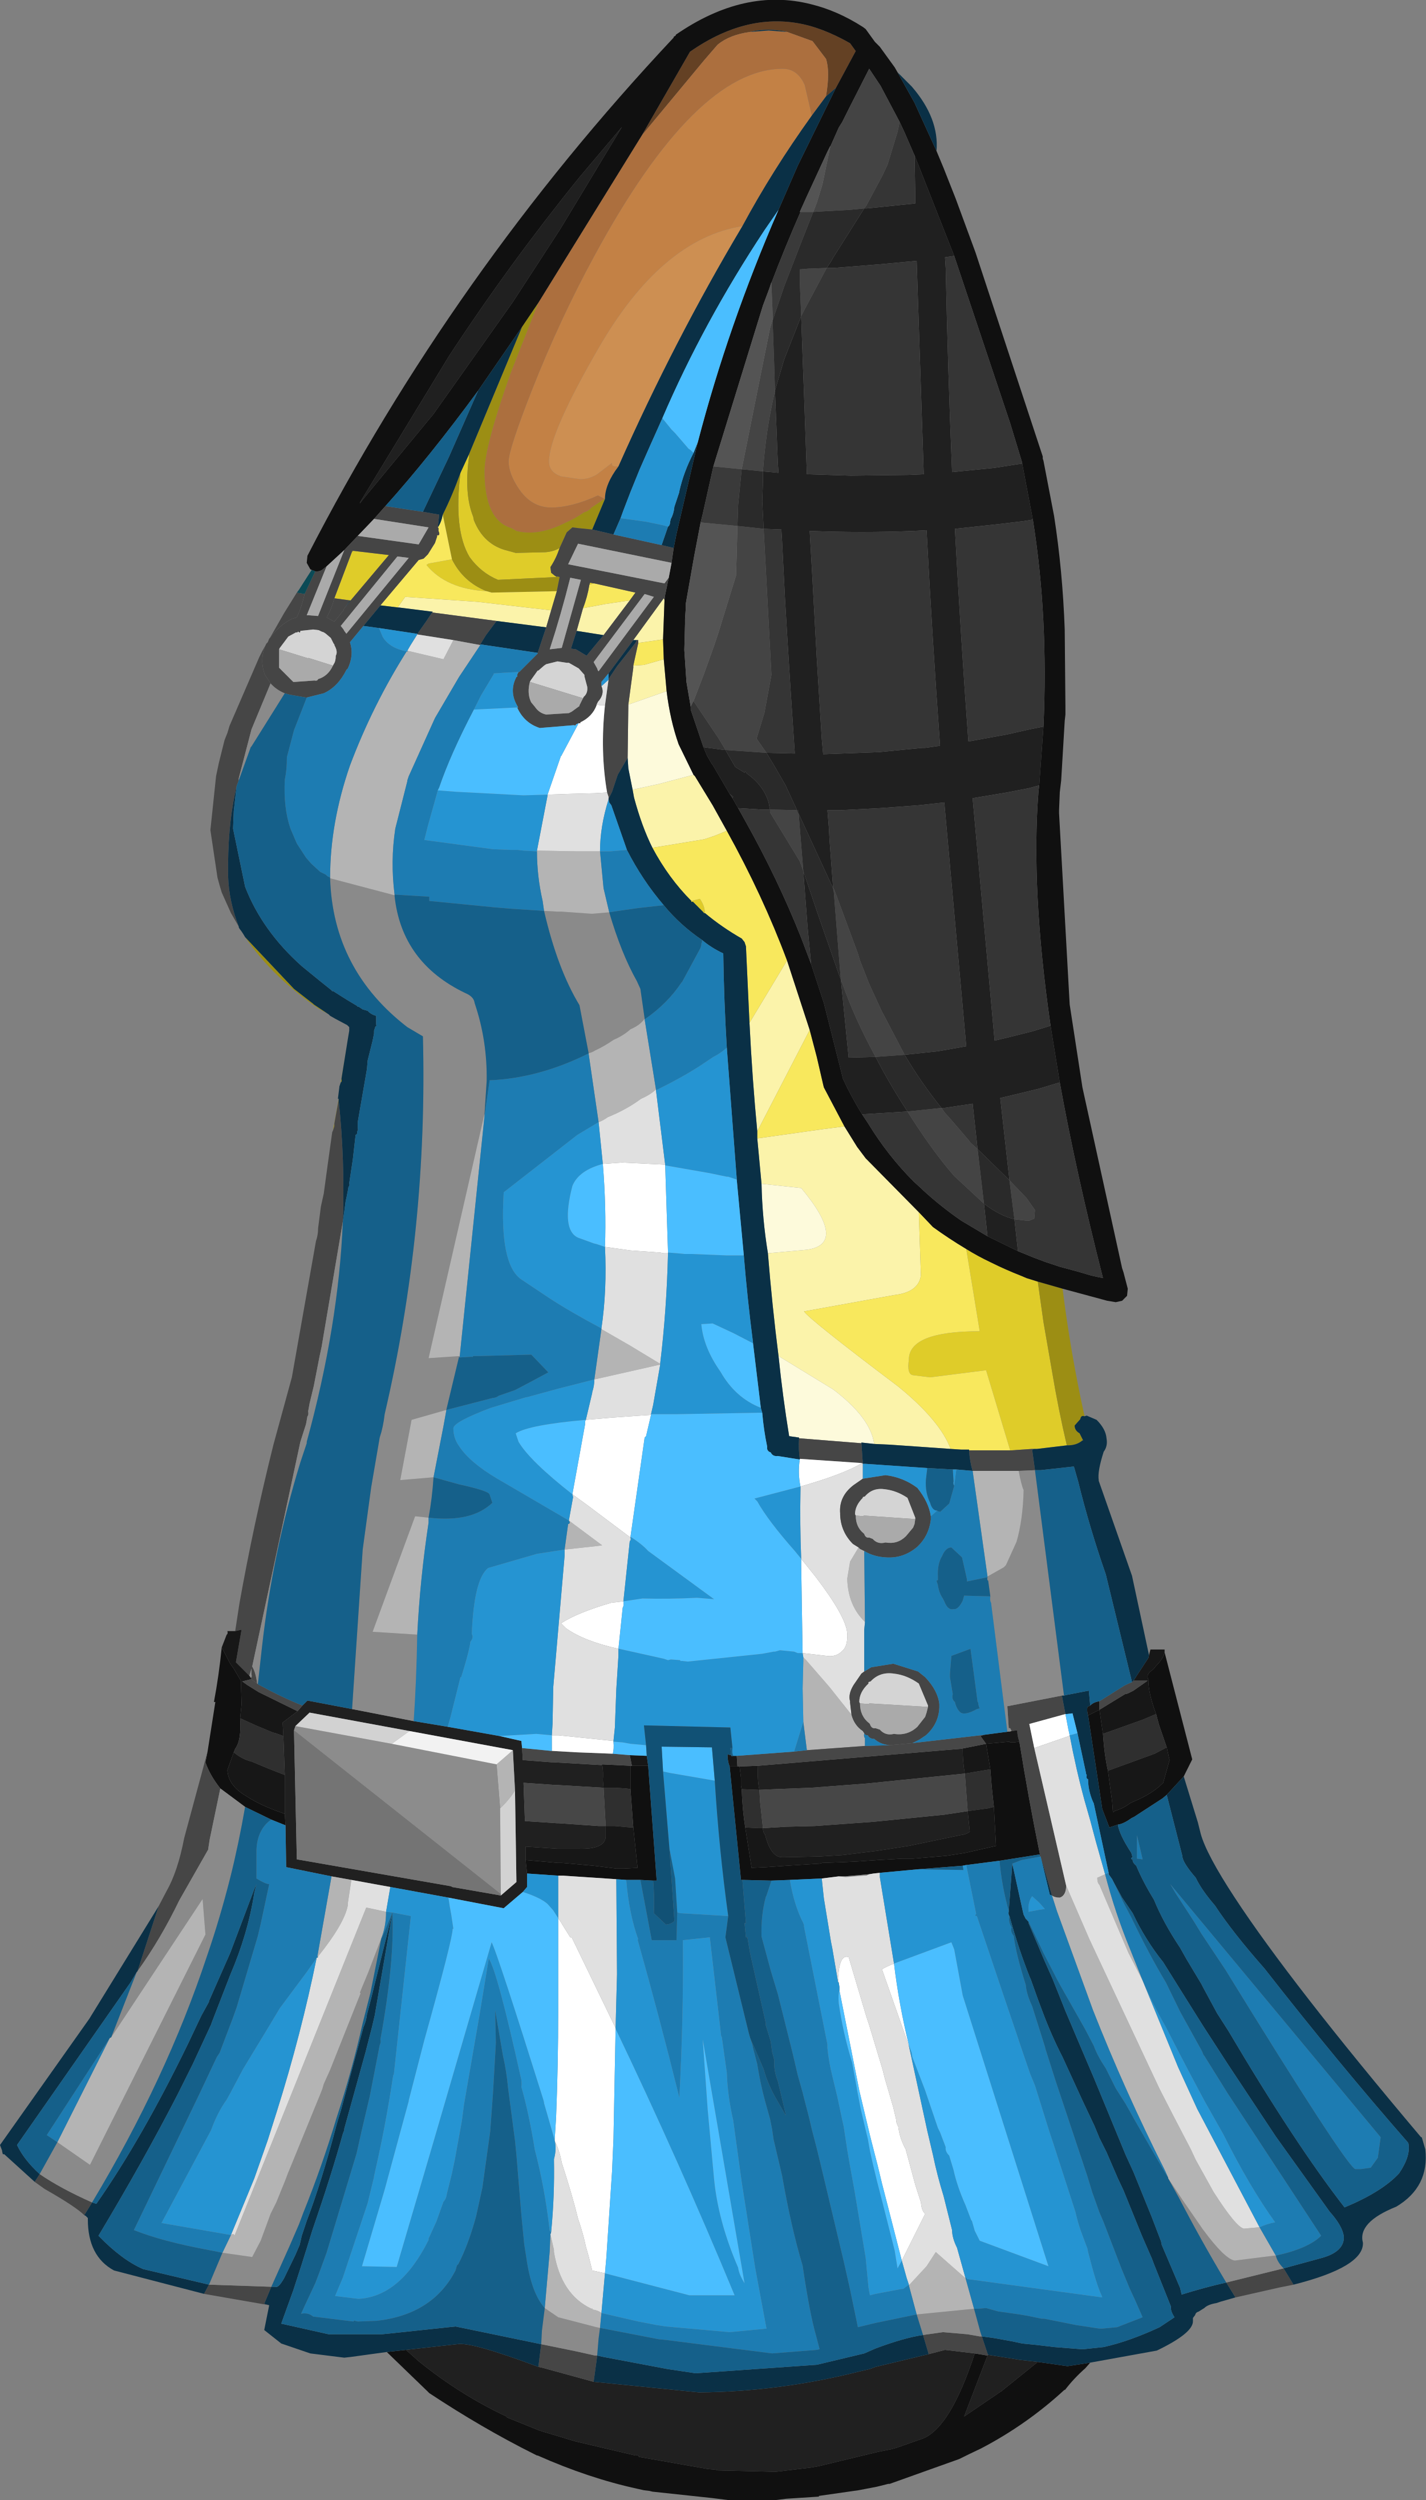<?xml version="1.0" encoding="UTF-8" standalone="no"?>
<svg xmlns:ffdec="https://www.free-decompiler.com/flash" xmlns:xlink="http://www.w3.org/1999/xlink" ffdec:objectType="shape" height="176.35px" width="100.65px" xmlns="http://www.w3.org/2000/svg">
  <rect width="100%" height="100%" fill="#808080" stroke="none"/>
  <g transform="matrix(1.0, 0.0, 0.0, 1.0, 49.95, 137.75)">
    <path d="M8.35 -130.95 Q8.65 -132.7 8.35 -133.6 L7.4 -134.85 5.6 -135.5 Q4.25 -135.8 3.0 -135.5 1.55 -135.3 0.7 -134.6 L-0.25 -133.5 -4.65 -128.2 -1.25 -134.1 Q3.05 -137.1 7.3 -135.9 8.65 -135.5 10.05 -134.7 L10.45 -134.15 9.05 -131.55 8.35 -130.95" fill="#644124" fill-rule="evenodd" stroke="none"/>
    <path d="M-7.25 -102.55 L-7.75 -102.8 Q-9.6 -101.95 -11.05 -101.95 -12.45 -101.95 -13.35 -103.3 -14.05 -104.35 -14.05 -105.2 -14.05 -106.05 -12.4 -110.25 -10.45 -115.2 -8.0 -119.7 -0.85 -132.9 5.3 -132.9 6.35 -132.9 6.85 -131.75 L7.35 -129.6 Q4.55 -125.7 2.45 -121.8 -3.25 -120.9 -7.7 -113.2 -11.2 -107.15 -11.2 -105.2 -11.2 -104.45 -10.35 -104.15 L-9.0 -103.95 Q-8.35 -103.95 -7.8 -104.3 L-6.75 -105.1 Q-6.85 -104.8 -6.3 -104.85 -7.25 -103.6 -7.25 -102.55" fill="#c38145" fill-rule="evenodd" stroke="none"/>
    <path d="M5.6 -135.5 L7.4 -134.85 8.35 -133.6 Q8.65 -132.7 8.35 -130.95 L7.35 -129.6 6.85 -131.75 Q6.35 -132.9 5.3 -132.9 -0.85 -132.9 -8.0 -119.7 -10.45 -115.2 -12.4 -110.25 -14.05 -106.05 -14.05 -105.2 -14.05 -104.35 -13.35 -103.3 -12.45 -101.95 -11.05 -101.95 -9.6 -101.95 -7.75 -102.8 L-7.25 -102.55 -7.3 -102.55 -8.2 -101.95 Q-8.4 -101.7 -8.75 -101.6 -9.4 -101.15 -10.0 -100.9 -11.95 -99.9 -13.5 -100.3 L-13.85 -100.5 Q-15.75 -101.05 -15.75 -104.5 -15.75 -106.25 -13.9 -111.45 L-11.95 -116.4 -4.65 -128.2 -0.25 -133.5 0.7 -134.6 Q1.55 -135.3 3.0 -135.5 L4.3 -135.6 5.6 -135.5" fill="#ac6f3e" fill-rule="evenodd" stroke="none"/>
    <path d="M18.25 -49.65 Q19.05 -49.15 20.0 -48.7 21.0 -48.2 22.15 -47.75 L22.5 -47.6 23.3 -47.35 23.7 -44.5 24.3 -41.05 Q24.75 -38.35 25.35 -35.8 L23.25 -35.55 23.05 -35.55 22.9 -35.55 21.45 -35.45 21.35 -35.45 19.65 -41.1 15.7 -40.6 14.5 -40.75 Q14.05 -40.8 14.2 -41.85 14.2 -43.85 19.2 -43.85 L18.25 -49.65 M-17.45 -104.4 L-16.85 -105.7 -16.85 -105.5 Q-17.2 -102.9 -16.55 -101.3 L-16.5 -101.05 Q-15.8 -99.3 -14.1 -98.9 L-13.55 -98.75 -11.45 -98.8 Q-10.85 -98.85 -10.45 -99.1 -10.7 -98.35 -11.1 -97.75 L-11.05 -97.35 -10.8 -97.15 -10.65 -97.05 -14.8 -96.85 Q-16.0 -97.35 -16.8 -98.45 -17.95 -100.35 -17.45 -104.4 M-8.35 -96.5 L-8.3 -96.65 -8.05 -96.6 -8.35 -96.5 M-15.6 -96.05 Q-18.45 -96.2 -19.85 -97.9 L-19.7 -98.0 -18.05 -98.3 Q-17.25 -96.7 -15.6 -96.05 M-1.15 -74.2 L-0.55 -74.35 Q-0.2 -73.85 -0.2 -73.35 -0.25 -73.3 -0.3 -73.4 L-1.05 -74.15 Q-1.2 -74.1 -1.15 -74.2 M-25.05 -98.9 L-22.5 -98.6 -25.2 -95.4 -25.25 -95.4 -26.35 -95.55 -25.1 -98.85 Q-25.0 -98.8 -25.05 -98.9" fill="#dfcc29" fill-rule="evenodd" stroke="none"/>
    <path d="M23.3 -47.35 L25.05 -46.85 Q25.6 -42.4 26.6 -37.85 26.35 -37.95 26.3 -37.65 L25.9 -37.2 Q25.9 -36.85 26.25 -36.65 L26.5 -36.15 26.45 -36.15 Q26.05 -35.8 25.4 -35.8 L25.35 -35.8 Q24.75 -38.35 24.3 -41.05 L23.7 -44.5 23.3 -47.35 M-13.1 -114.7 L-11.95 -116.4 -13.9 -111.45 Q-15.75 -106.25 -15.75 -104.5 -15.75 -101.05 -13.85 -100.5 L-13.5 -100.3 Q-11.95 -99.9 -10.0 -100.9 -9.4 -101.15 -8.75 -101.6 -8.4 -101.7 -8.2 -101.95 L-7.3 -102.55 -7.25 -102.55 -8.15 -100.4 -9.15 -100.5 -9.55 -100.55 -9.95 -100.2 -10.45 -99.1 Q-10.85 -98.85 -11.45 -98.8 L-13.55 -98.75 -14.1 -98.9 Q-15.8 -99.3 -16.5 -101.05 L-16.55 -101.3 Q-17.2 -102.9 -16.85 -105.5 L-16.85 -105.7 -13.1 -114.7 M-26.45 -58.0 L-26.05 -60.25 -26.05 -60.15 -26.35 -58.5 -26.35 -58.3 -26.45 -58.0 M-25.9 -61.4 L-25.4 -64.45 -25.85 -61.65 Q-25.8 -61.45 -25.9 -61.4 M-26.75 -66.2 L-27.45 -66.6 Q-30.7 -68.8 -32.65 -71.65 L-29.2 -68.0 -27.85 -66.95 -27.8 -66.9 -26.75 -66.2 M-18.7 -101.45 Q-18.0 -102.85 -17.45 -104.4 -17.95 -100.35 -16.8 -98.45 -16.0 -97.35 -14.8 -96.85 L-10.65 -97.05 -10.65 -97.1 -10.45 -97.05 -10.65 -96.05 -15.3 -95.95 -15.25 -95.95 -15.6 -96.05 Q-17.25 -96.7 -18.05 -98.3 L-18.7 -101.45 M-25.1 -98.85 L-25.1 -98.9 -25.05 -98.9 Q-25.0 -98.8 -25.1 -98.85" fill="#9c8e14" fill-rule="evenodd" stroke="none"/>
    <path d="M-3.05 -95.45 L-3.05 -95.4 -3.05 -95.35 -3.15 -92.65 -4.9 -92.4 -4.9 -92.6 -5.0 -92.6 -5.25 -92.6 -3.1 -95.55 -3.05 -95.45 M-3.1 -91.25 L-2.9 -89.0 -5.6 -88.05 -5.25 -90.65 -5.25 -90.8 -4.5 -90.85 -3.1 -91.25 M-1.0 -83.1 L-0.9 -83.0 0.35 -80.95 1.35 -79.15 0.5 -78.8 -0.25 -78.55 -3.9 -77.95 Q-4.65 -79.45 -5.2 -81.5 L-5.3 -82.05 -3.45 -82.45 -1.0 -83.1 M5.6 -70.0 L7.2 -65.1 3.5 -57.95 Q3.15 -61.6 2.95 -65.6 L5.6 -70.0 M9.65 -58.3 L10.55 -56.85 11.15 -56.05 14.9 -52.25 15.05 -47.8 Q14.9 -46.6 13.15 -46.4 L6.8 -45.25 Q7.15 -44.7 13.45 -39.95 16.4 -37.55 17.15 -35.55 L12.85 -35.85 11.75 -35.9 Q11.5 -37.75 8.85 -39.75 L5.0 -42.1 Q4.55 -45.65 4.25 -49.35 L7.0 -49.6 Q9.9 -50.0 6.6 -53.95 L3.8 -54.25 3.5 -57.45 8.1 -58.1 9.65 -58.3 M-5.5 -95.4 L-7.35 -92.95 -9.25 -93.25 -8.8 -94.85 -7.2 -95.15 -5.5 -95.4 M-11.05 -94.7 L-11.4 -93.5 -14.9 -93.95 -19.45 -94.55 -19.4 -94.6 -21.8 -94.9 -21.85 -94.9 -21.85 -94.95 -21.35 -95.65 -16.25 -95.3 -11.05 -94.7" fill="#fbf3aa" fill-rule="evenodd" stroke="none"/>
    <path d="M-3.15 -92.65 L-3.1 -91.25 -4.5 -90.85 -5.25 -90.8 -4.9 -92.4 -3.15 -92.65 M1.35 -79.15 Q3.9 -74.55 5.6 -70.0 L2.95 -65.6 2.7 -71.0 2.6 -71.3 2.4 -71.55 Q1.0 -72.35 -0.2 -73.35 -0.2 -73.85 -0.55 -74.35 L-1.15 -74.2 Q-2.75 -75.8 -3.9 -77.95 L-0.25 -78.55 0.5 -78.8 1.35 -79.15 M7.2 -65.1 L7.7 -63.2 8.15 -61.25 8.2 -61.05 9.65 -58.3 8.1 -58.1 3.5 -57.45 3.5 -57.95 7.2 -65.1 M14.9 -52.25 L15.9 -51.2 Q17.0 -50.4 18.25 -49.65 L19.2 -43.85 Q14.2 -43.85 14.2 -41.85 14.05 -40.8 14.5 -40.75 L15.7 -40.6 19.65 -41.1 21.35 -35.45 18.45 -35.45 18.45 -35.5 17.9 -35.5 17.15 -35.55 Q16.4 -37.55 13.45 -39.95 7.15 -44.7 6.8 -45.25 L13.15 -46.4 Q14.9 -46.6 15.05 -47.8 L14.9 -52.25 M-19.05 -100.55 Q-18.8 -100.9 -18.7 -101.45 L-18.05 -98.3 -19.7 -98.0 -19.85 -97.9 Q-18.45 -96.2 -15.6 -96.05 L-15.25 -95.95 -15.3 -95.95 -10.65 -96.05 -11.05 -94.7 -16.25 -95.3 -21.35 -95.65 -21.85 -94.95 -21.85 -94.9 -23.1 -95.05 -20.4 -98.25 -20.05 -98.35 -19.75 -98.65 -19.25 -99.45 -19.1 -99.9 -19.1 -100.0 Q-18.85 -99.95 -19.0 -100.3 L-19.0 -100.5 -19.05 -100.55 M-8.05 -96.6 L-8.0 -96.6 -5.1 -95.95 -5.5 -95.4 -7.2 -95.15 -8.8 -94.85 Q-8.5 -95.6 -8.35 -96.5 L-8.05 -96.6" fill="#f8e85d" fill-rule="evenodd" stroke="none"/>
    <path d="M-2.9 -89.0 Q-2.65 -86.95 -2.05 -85.25 L-1.0 -83.1 -3.45 -82.45 -5.3 -82.05 -5.6 -83.55 -5.65 -84.3 -5.6 -88.05 -2.9 -89.0 M3.8 -54.25 L6.6 -53.95 Q9.9 -50.0 7.0 -49.6 L4.25 -49.35 Q3.85 -51.8 3.8 -54.25 M5.0 -42.1 L8.85 -39.75 Q11.5 -37.75 11.75 -35.9 L10.85 -36.0 10.85 -35.95 6.45 -36.3 6.45 -36.35 5.75 -36.45 Q5.3 -39.2 5.0 -42.1" fill="#fdfadb" fill-rule="evenodd" stroke="none"/>
    <path d="M14.6 -126.8 L17.4 -119.7 16.75 -119.6 16.8 -118.85 Q16.95 -111.65 17.25 -104.45 L20.25 -104.75 21.85 -105.0 22.2 -105.05 22.95 -101.1 22.35 -101.0 20.7 -100.8 17.45 -100.45 Q17.85 -92.95 18.4 -85.45 L21.15 -85.95 22.7 -86.3 23.7 -86.5 23.4 -82.35 22.65 -82.15 21.1 -81.85 18.7 -81.45 20.25 -64.35 21.3 -64.6 22.9 -65.0 24.2 -65.4 24.85 -61.4 23.35 -60.95 21.7 -60.55 20.65 -60.3 21.3 -54.5 19.05 -56.7 18.7 -59.9 16.7 -59.6 16.5 -59.6 Q15.05 -61.4 13.9 -63.35 L16.25 -63.6 18.25 -63.95 16.7 -81.15 14.9 -80.95 12.2 -80.75 9.35 -80.6 8.45 -80.6 8.55 -79.4 8.6 -78.5 8.85 -75.15 8.85 -75.1 5.5 -82.35 4.75 -83.65 4.15 -84.65 6.15 -84.6 5.85 -89.1 5.6 -93.1 5.45 -95.65 5.25 -99.6 5.2 -100.4 3.95 -100.45 3.85 -102.4 3.9 -103.7 3.9 -104.5 4.5 -104.45 5.0 -104.4 4.95 -105.1 4.75 -110.2 5.4 -112.4 6.6 -115.45 6.7 -112.55 6.8 -109.95 7.0 -104.3 10.1 -104.2 14.15 -104.25 15.25 -104.3 14.75 -119.35 12.05 -119.1 8.9 -118.85 8.4 -118.85 8.7 -119.3 8.9 -119.65 11.05 -123.05 11.25 -123.05 14.65 -123.4 14.65 -124.1 14.6 -126.8 M21.9 -49.5 L19.75 -50.55 19.5 -52.85 Q20.6 -52.0 21.65 -51.75 L21.9 -49.5 M10.9 -59.15 Q10.15 -60.35 9.55 -61.65 L8.2 -67.0 7.3 -69.75 7.05 -72.35 6.75 -76.3 7.75 -73.35 9.25 -69.05 9.4 -68.65 9.95 -63.15 11.85 -63.2 Q12.8 -61.35 14.1 -59.35 L10.9 -59.15 M2.15 -80.75 L1.75 -81.45 1.8 -81.55 1.55 -81.75 0.35 -83.8 0.3 -83.85 -0.05 -84.45 -0.3 -85.05 1.15 -84.85 1.25 -84.85 1.95 -83.65 2.6 -83.25 2.65 -83.35 2.75 -83.2 Q3.95 -82.35 4.3 -81.15 L4.4 -80.65 3.75 -80.65 2.15 -80.75 M8.15 -84.55 L12.1 -84.7 15.15 -85.0 15.35 -85.0 16.4 -85.15 Q15.85 -92.75 15.45 -100.35 L14.55 -100.3 Q10.9 -100.15 7.2 -100.3 L7.4 -96.8 7.55 -94.05 7.7 -91.3 8.05 -85.65 8.15 -84.55 M17.9 -14.4 L18.0 -14.4 Q18.0 -13.45 18.15 -12.65 L11.25 -11.95 7.3 -11.65 4.75 -11.55 3.65 -11.5 3.6 -11.75 Q3.5 -12.4 3.55 -13.2 L17.9 -14.4 M18.35 -10.0 L18.5 -8.55 Q18.25 -8.35 17.8 -8.3 L14.2 -7.55 11.95 -7.2 9.5 -6.9 7.85 -6.8 5.45 -6.75 5.25 -6.75 Q4.45 -6.75 4.05 -8.35 3.9 -8.5 3.9 -8.8 L5.5 -8.9 7.55 -8.95 11.7 -9.25 16.7 -9.75 18.35 -10.0 M-8.05 30.25 L-0.6 31.0 Q5.1 30.95 10.8 29.5 L11.45 29.35 11.85 29.2 15.6 28.3 16.75 28.0 18.85 28.25 Q17.15 33.45 15.2 34.25 L13.35 34.9 13.0 35.0 12.0 35.2 7.85 36.2 7.3 36.3 4.8 36.6 0.7 36.5 0.55 36.45 0.0 36.4 -4.85 35.55 Q-4.9 35.4 -5.1 35.45 L-9.35 34.45 -11.85 33.7 Q-12.95 33.25 -14.2 32.75 L-14.2 32.7 Q-17.5 31.15 -20.4 28.8 L-21.3 28.0 -17.7 27.6 Q-16.75 27.4 -11.95 29.2 L-11.7 29.25 -8.05 30.25 M-24.55 -102.25 L-24.55 -102.3 -18.25 -112.65 Q-13.95 -119.2 -9.05 -125.25 L-6.05 -128.8 -10.4 -121.6 -13.75 -116.45 -19.35 -108.55 -24.35 -102.5 -24.5 -102.3 -24.55 -102.25 M-28.6 -17.45 L-28.25 -17.8 -25.1 -17.2 -20.75 -16.35 -18.35 -15.95 -14.7 -15.3 -13.15 -14.95 -13.1 -14.45 -13.05 -13.6 -11.05 -13.45 -10.95 -13.45 -7.5 -13.25 -7.45 -13.3 Q-7.35 -12.75 -7.4 -12.2 L-7.35 -11.65 -10.75 -11.85 -10.85 -11.85 -13.0 -12.0 -12.9 -9.3 -10.65 -9.15 -10.55 -9.15 -7.7 -8.95 -7.2 -8.95 -7.2 -8.5 -7.2 -8.2 Q-7.25 -7.3 -9.1 -7.35 L-10.4 -7.35 -10.6 -7.35 -12.85 -7.5 -12.85 -6.55 -12.75 -5.6 -12.75 -4.65 -13.05 -4.3 -14.4 -3.15 -18.3 -3.9 -22.4 -4.65 -25.15 -5.15 -26.55 -5.4 -29.75 -6.05 -29.8 -9.0 -29.85 -9.8 -29.85 -10.2 -29.85 -10.3 -29.85 -12.55 -29.95 -15.3 -30.0 -16.25 -28.95 -17.05 -28.6 -17.45 M-29.1 -16.0 L-29.2 -15.7 -29.0 -6.6 -18.1 -4.7 -18.05 -4.65 -14.6 -4.05 -13.5 -5.0 -13.6 -11.45 -13.75 -14.3 -21.05 -15.65 -28.1 -16.95 -29.1 -16.0 M19.8 28.35 L21.7 28.65 22.0 28.7 23.3 28.85 20.75 30.9 18.1 32.7 19.75 28.4 19.8 28.35" fill="#202020" fill-rule="evenodd" stroke="none"/>
    <path d="M9.05 -131.55 L10.45 -134.15 10.05 -134.7 Q8.65 -135.5 7.3 -135.9 3.05 -137.1 -1.25 -134.1 L-4.65 -128.2 -11.95 -116.4 -13.1 -114.7 -16.2 -110.2 Q-19.65 -105.5 -22.75 -102.05 L-23.55 -101.15 -24.7 -99.95 -25.65 -98.95 -26.9 -97.8 -27.1 -97.65 Q-27.3 -97.45 -27.55 -97.45 L-27.7 -97.45 -27.95 -97.55 -28.05 -97.6 -28.3 -98.05 -28.25 -98.55 Q-17.95 -118.55 -2.4 -135.1 L-2.4 -135.15 -2.25 -135.25 -2.25 -135.3 Q2.6 -138.65 7.3 -137.45 9.15 -137.0 10.95 -135.85 L11.15 -135.7 11.8 -134.8 11.85 -134.75 12.15 -134.45 13.2 -133.0 13.4 -132.65 14.6 -130.5 16.15 -127.1 16.65 -125.9 17.5 -123.75 18.9 -119.95 23.65 -105.55 23.65 -105.5 23.65 -105.4 23.7 -105.25 24.45 -101.35 Q25.05 -97.5 25.2 -93.35 L25.25 -87.9 25.25 -87.65 25.25 -87.35 25.2 -86.9 24.95 -82.7 24.85 -81.85 24.85 -81.8 24.8 -80.6 24.8 -80.4 25.55 -66.9 26.45 -61.05 29.25 -48.3 29.35 -48.0 29.65 -46.85 29.6 -46.35 29.25 -46.0 28.8 -45.9 28.2 -46.0 25.05 -46.85 23.3 -47.35 22.5 -47.6 22.15 -47.75 Q21.0 -48.2 20.0 -48.7 19.05 -49.15 18.25 -49.65 17.0 -50.4 15.9 -51.2 L14.9 -52.25 11.15 -56.05 10.55 -56.85 9.65 -58.3 8.2 -61.05 8.15 -61.25 7.7 -63.2 7.2 -65.1 5.6 -70.0 Q3.9 -74.55 1.35 -79.15 L0.35 -80.95 -0.9 -83.0 -1.0 -83.1 -2.05 -85.25 Q-2.65 -86.95 -2.9 -89.0 L-3.1 -91.25 -3.15 -92.65 -3.05 -95.35 -3.05 -95.4 -3.05 -95.45 -3.0 -95.8 -2.75 -97.0 -2.55 -98.05 -2.4 -99.1 -2.2 -100.1 -0.7 -106.55 Q1.45 -114.8 5.0 -122.95 L6.35 -126.05 9.05 -131.55 M13.55 -129.15 L12.2 -131.7 11.4 -132.9 10.05 -130.25 9.5 -129.15 9.25 -128.75 8.65 -127.4 8.65 -127.45 8.45 -127.05 6.95 -123.8 6.5 -122.8 6.55 -122.8 Q5.45 -120.3 4.5 -117.8 L4.5 -117.85 4.35 -117.4 3.9 -116.2 0.4 -104.85 -0.35 -101.5 -0.5 -100.9 -0.95 -98.55 -1.55 -95.15 -1.55 -94.95 -1.55 -94.8 -1.6 -94.1 -1.6 -93.75 -1.65 -91.9 -1.5 -89.65 -1.2 -87.9 -1.2 -87.7 -0.3 -85.05 -0.05 -84.45 0.3 -83.85 0.35 -83.8 1.55 -81.75 1.75 -81.45 2.15 -80.75 2.65 -79.85 Q4.95 -75.75 6.6 -71.6 L7.3 -69.75 8.2 -67.0 9.55 -61.65 Q10.15 -60.35 10.9 -59.15 L11.3 -58.55 Q12.7 -56.25 14.55 -54.4 L15.1 -53.9 15.2 -53.8 Q16.45 -52.65 17.9 -51.65 L19.75 -50.55 21.9 -49.5 23.0 -49.05 23.8 -48.75 24.85 -48.4 26.15 -48.05 27.0 -47.8 27.2 -47.75 27.65 -47.65 27.9 -47.6 Q26.0 -55.05 24.85 -61.4 L24.2 -65.4 Q22.8 -75.1 23.35 -81.95 L23.4 -82.35 23.7 -86.5 Q24.05 -94.25 22.95 -101.1 L22.2 -105.05 22.2 -105.15 22.2 -105.1 21.35 -107.9 17.4 -119.7 14.6 -126.8 14.55 -126.9 13.9 -128.4 13.55 -129.15 M32.25 -21.2 L34.2 -13.65 33.6 -12.45 32.4 -11.15 32.1 -10.9 30.1 -9.6 29.9 -9.5 Q29.35 -9.1 28.95 -9.05 L28.35 -8.85 27.85 -10.15 26.85 -16.75 27.65 -17.15 27.9 -15.45 Q28.0 -13.95 28.25 -12.85 L28.55 -10.65 28.6 -9.95 Q28.65 -9.9 28.7 -10.0 29.35 -10.2 29.8 -10.55 L30.0 -10.65 Q31.35 -11.2 32.1 -11.95 L32.15 -12.0 32.6 -13.6 32.4 -14.5 31.85 -16.1 31.65 -16.85 Q31.1 -18.3 31.1 -19.3 30.9 -19.65 31.45 -20.0 L31.65 -20.25 Q32.15 -20.75 32.25 -21.2 M27.0 28.9 L26.65 29.3 Q25.85 30.0 25.2 30.85 L25.2 30.8 Q22.55 33.25 19.3 34.95 18.45 35.35 17.75 35.7 L12.85 37.45 12.75 37.45 11.95 37.65 10.65 37.9 7.85 38.3 7.85 38.35 5.55 38.5 4.75 38.6 1.5 38.6 0.3 38.45 -3.9 38.0 -4.1 37.95 -4.5 37.9 -4.95 37.8 Q-8.4 37.05 -12.0 35.45 L-12.05 35.45 -12.25 35.35 Q-15.95 33.5 -19.65 31.05 L-19.75 30.95 -22.65 28.15 -21.3 28.0 -20.4 28.8 Q-17.5 31.15 -14.2 32.7 L-14.2 32.75 Q-12.95 33.25 -11.85 33.7 L-9.35 34.45 -5.1 35.45 Q-4.9 35.4 -4.85 35.55 L0.0 36.4 0.55 36.45 0.7 36.5 4.8 36.6 7.3 36.3 7.85 36.2 12.0 35.2 13.0 35.0 13.35 34.9 15.2 34.25 Q17.15 33.45 18.85 28.25 L19.75 28.4 18.1 32.7 20.75 30.9 23.3 28.85 25.4 29.15 27.0 28.9 M-35.3 -14.2 L-34.75 -17.7 -34.85 -17.7 Q-34.5 -19.55 -34.3 -21.55 L-33.7 -20.4 -33.45 -20.05 -32.95 -19.2 -32.9 -17.55 -33.0 -16.55 Q-32.9 -15.0 -33.35 -14.4 L-33.45 -14.15 -33.9 -12.9 Q-33.85 -11.8 -32.55 -11.05 -31.55 -10.4 -30.1 -9.9 L-29.85 -9.8 -29.8 -9.0 -30.8 -9.4 -32.65 -10.3 -34.4 -11.6 Q-35.15 -12.55 -35.45 -13.45 L-35.3 -14.2 M19.95 -12.95 L19.65 -14.75 21.3 -14.9 21.35 -14.85 21.5 -14.85 21.6 -14.85 22.0 -14.9 Q22.65 -10.85 23.45 -6.95 L20.6 -6.5 18.25 -6.2 18.0 -6.15 14.85 -5.9 12.15 -5.65 11.7 -5.6 11.4 -5.55 9.7 -5.4 9.25 -5.4 8.05 -5.25 5.8 -5.15 4.5 -5.1 2.45 -5.15 2.35 -5.15 1.55 -13.15 2.1 -13.15 2.25 -13.15 2.35 -12.35 2.35 -11.8 2.4 -11.55 Q2.45 -10.1 2.65 -8.85 L3.1 -6.0 4.15 -6.05 5.55 -6.15 7.9 -6.3 8.1 -6.35 9.55 -6.4 10.55 -6.45 12.0 -6.55 13.75 -6.65 14.5 -6.65 16.85 -6.85 18.15 -7.05 20.35 -7.55 20.2 -10.3 20.05 -11.7 19.95 -12.95 M-4.75 -5.15 L-5.75 -5.15 -6.45 -5.2 -10.2 -5.45 -10.55 -5.45 -12.75 -5.6 -12.85 -6.55 -11.1 -6.4 -10.6 -6.35 -10.3 -6.35 -8.05 -6.15 -6.45 -5.95 -5.9 -5.95 -4.95 -6.0 -5.25 -8.85 -5.45 -11.55 -5.45 -12.2 -5.45 -12.25 -5.45 -13.1 -5.45 -13.2 -5.35 -13.2 -4.2 -13.2 -3.6 -5.1 -3.85 -5.1 -4.75 -5.15 M-24.55 -102.25 L-24.5 -102.3 -24.35 -102.5 -19.35 -108.55 -13.75 -116.45 -10.4 -121.6 -6.05 -128.8 -9.05 -125.25 Q-13.95 -119.2 -18.25 -112.65 L-24.55 -102.3 -24.55 -102.25" fill="#101010" fill-rule="evenodd" stroke="none"/>
    <path d="M18.15 -12.65 L19.95 -12.95 20.05 -11.7 20.2 -10.3 19.8 -10.2 18.35 -10.0 18.15 -12.65 M3.9 -8.8 L3.6 -8.8 2.65 -8.85 Q2.45 -10.1 2.4 -11.55 L3.65 -11.5 3.7 -10.65 3.9 -8.8 M27.9 -15.45 L30.7 -16.45 31.65 -16.85 31.85 -16.1 32.4 -14.5 31.55 -14.05 28.25 -12.85 Q28.0 -13.95 27.9 -15.45 M-29.95 -15.3 L-29.85 -12.55 -31.0 -13.0 -32.2 -13.5 Q-32.85 -13.65 -33.45 -14.15 L-33.35 -14.4 Q-32.9 -15.0 -33.0 -16.55 L-31.9 -16.05 -30.7 -15.55 -30.5 -15.5 -29.95 -15.3 M-7.35 -11.65 L-6.55 -11.65 -5.75 -11.6 -5.45 -11.55 -5.25 -8.85 -5.45 -8.85 -6.55 -8.95 -7.2 -8.95 -7.35 -11.65" fill="#2f2f2f" fill-rule="evenodd" stroke="none"/>
    <path d="M41.35 23.4 L40.35 23.6 37.25 24.3 36.6 23.25 40.65 22.25 41.35 23.4 M-30.95 24.85 L-35.55 24.05 -35.2 23.4 -30.8 23.55 -31.3 24.75 -30.95 24.85 M-44.0 18.5 Q-44.6 17.9 -46.8 16.65 L-47.5 16.15 -47.15 15.6 Q-45.7 16.6 -43.45 17.6 L-44.0 18.5 M-38.75 -3.3 L-38.2 -4.35 Q-37.4 -5.75 -36.95 -8.1 L-35.3 -14.2 -35.45 -13.45 Q-35.15 -12.55 -34.4 -11.6 L-35.15 -8.0 -35.25 -7.35 -35.25 -7.3 -37.3 -3.7 Q-38.6 -1.0 -40.25 1.3 L-38.75 -3.3 M-33.35 -22.7 L-33.05 -24.65 Q-32.05 -30.25 -30.65 -35.85 L-29.35 -40.6 -27.65 -50.2 Q-27.5 -50.65 -27.5 -51.05 L-27.5 -51.1 -27.3 -52.65 -27.1 -53.55 -26.8 -55.75 -26.5 -57.9 -26.45 -58.0 -26.35 -58.3 -26.35 -58.5 -26.05 -60.15 Q-25.6 -56.0 -25.75 -51.6 L-27.25 -42.75 -27.4 -42.05 -27.8 -40.0 -28.1 -38.75 -28.2 -38.2 Q-28.15 -37.95 -28.25 -37.85 L-28.35 -37.3 -28.75 -36.05 -32.15 -20.2 Q-31.9 -19.8 -31.8 -19.0 L-32.2 -19.3 -32.25 -19.4 Q-32.15 -19.45 -32.2 -19.65 L-32.2 -20.05 -32.35 -19.55 -33.3 -20.5 -32.9 -22.8 -33.35 -22.7 M-33.1 -72.4 L-33.65 -73.35 -34.3 -74.8 -34.45 -75.3 -34.6 -75.85 -35.1 -79.2 -34.7 -83.0 -34.5 -83.95 -34.35 -84.55 -34.1 -85.55 -33.9 -86.05 -33.75 -86.55 -31.65 -91.4 -31.45 -91.8 -31.2 -92.25 Q-31.65 -91.2 -31.25 -90.15 L-30.85 -89.55 -32.2 -86.3 -33.1 -82.85 -33.1 -82.7 -33.25 -82.3 -33.35 -81.85 Q-33.9 -79.3 -33.85 -75.95 -33.8 -74.2 -33.1 -72.4 M-30.9 -92.75 L-29.9 -94.5 -29.0 -95.95 -28.45 -95.85 Q-28.65 -94.95 -29.0 -94.2 L-29.35 -94.1 Q-30.3 -93.6 -30.9 -92.75 M21.35 -35.45 L21.45 -35.45 22.9 -35.55 23.05 -35.55 22.9 -35.5 23.1 -34.05 21.95 -34.0 21.8 -34.0 18.7 -34.0 Q18.5 -34.65 18.45 -35.45 L21.35 -35.45 M21.45 -15.65 L21.35 -15.85 21.25 -15.85 21.15 -17.4 25.0 -18.15 25.25 -16.85 22.7 -16.15 23.05 -14.45 25.3 -4.75 Q25.3 -4.05 24.85 -3.9 24.5 -3.9 24.3 -4.05 L23.5 -6.8 Q23.4 -6.8 23.45 -6.95 22.65 -10.85 22.0 -14.9 21.85 -15.3 21.85 -15.7 L21.45 -15.65 M6.45 -36.3 L10.85 -35.95 10.95 -34.5 10.9 -34.55 6.5 -34.85 Q6.4 -35.5 6.45 -36.3 M-11.75 27.6 L-9.3 28.1 -7.95 28.4 -7.8 28.4 -7.85 28.8 -8.05 30.25 -11.7 29.25 -11.95 29.2 -11.75 27.6 M15.6 28.3 L15.2 26.95 16.6 26.75 18.35 26.9 19.2 27.05 19.35 27.05 19.75 28.25 19.8 28.35 19.75 28.4 18.85 28.25 16.75 28.0 15.6 28.3 M-5.0 -92.6 L-4.9 -92.6 -4.9 -92.4 -5.25 -90.8 -5.25 -90.65 -5.6 -88.05 -5.65 -84.3 -6.35 -83.1 -6.75 -81.9 -7.0 -81.4 -7.0 -81.55 -7.1 -81.85 Q-7.6 -84.75 -7.25 -88.0 L-7.0 -89.8 -7.0 -89.85 -6.4 -90.75 -5.1 -92.4 -5.0 -92.6 M-14.9 -93.95 L-15.65 -92.95 -16.05 -92.3 -16.05 -92.25 -17.95 -92.6 -20.5 -93.0 -20.5 -93.05 Q-20.4 -93.0 -20.45 -93.1 L-19.85 -93.95 -19.45 -94.55 -14.9 -93.95 M-25.6 -94.9 L-25.7 -94.75 -25.7 -94.7 -26.35 -93.9 -26.9 -94.2 Q-26.55 -94.8 -26.35 -95.55 L-25.25 -95.4 -25.6 -94.9" fill="#464646" fill-rule="evenodd" stroke="none"/>
    <path d="M23.1 -34.05 L25.15 -18.15 25.0 -18.15 21.15 -17.4 21.25 -15.85 21.35 -15.85 21.45 -15.65 21.3 -15.6 21.25 -15.65 21.25 -15.6 21.15 -15.6 20.0 -24.7 Q19.9 -24.85 19.95 -25.15 L19.8 -26.25 Q19.7 -26.3 19.75 -26.5 L19.75 -26.55 20.9 -27.2 21.05 -27.35 21.8 -29.0 Q22.25 -30.55 22.3 -32.65 22.15 -32.95 21.95 -34.0 L23.1 -34.05 M-7.6 26.45 L-7.7 27.2 -7.8 28.4 -7.95 28.4 -9.3 28.1 -11.75 27.6 -11.7 26.65 -11.5 25.05 -10.55 25.7 -7.85 26.4 -7.6 26.45 M15.2 26.95 L14.75 25.5 18.8 25.1 19.25 26.75 19.35 27.05 19.2 27.05 18.35 26.9 16.6 26.75 15.2 26.95 M11.4 -5.55 L11.2 -5.45 11.0 -5.45 9.75 -5.35 9.25 -5.4 9.7 -5.4 11.4 -5.55 M32.5 15.9 L33.3 17.1 33.5 17.4 34.95 19.5 Q36.5 21.6 37.2 21.7 L40.0 21.35 40.1 21.35 Q40.2 21.8 40.65 22.25 L36.6 23.25 Q34.75 20.15 33.25 17.25 L32.5 15.9 M-26.65 -75.8 L-22.1 -74.6 -22.1 -74.55 Q-21.6 -69.85 -17.1 -67.7 -16.5 -67.45 -16.45 -67.0 -15.55 -64.35 -15.6 -61.5 L-15.75 -59.2 -19.7 -41.95 -17.5 -42.1 -17.5 -42.0 -17.55 -42.05 -18.45 -38.3 -20.9 -37.6 -21.7 -33.35 -19.35 -33.55 Q-19.45 -32.05 -19.7 -30.7 L-20.65 -30.8 -23.65 -22.65 -20.5 -22.45 Q-20.55 -19.3 -20.75 -16.35 L-25.1 -17.2 -24.35 -28.45 -23.75 -32.85 -23.15 -36.35 Q-22.9 -37.1 -22.8 -38.0 -19.75 -51.05 -20.1 -64.65 L-21.2 -65.3 Q-26.45 -69.35 -26.65 -75.8 M-30.85 -89.55 Q-30.45 -89.1 -29.85 -88.85 L-32.2 -85.1 -32.25 -85.05 -33.1 -82.7 -33.1 -82.85 -32.2 -86.3 -30.85 -89.55 M-25.75 -51.6 Q-26.05 -44.25 -28.3 -36.05 L-28.3 -35.95 -28.75 -34.6 Q-30.7 -28.25 -31.45 -21.65 L-31.75 -18.95 -31.8 -19.0 Q-31.9 -19.8 -32.15 -20.2 L-28.75 -36.05 -28.35 -37.3 -28.25 -37.85 Q-28.15 -37.95 -28.2 -38.2 L-28.1 -38.75 -27.8 -40.0 -27.4 -42.05 -27.25 -42.75 -25.75 -51.6 M-11.55 -73.5 L-10.65 -73.45 -10.35 -73.45 -8.25 -73.3 -8.1 -73.3 -6.95 -73.4 Q-6.1 -70.5 -5.0 -68.55 L-4.75 -68.0 -4.45 -65.9 Q-4.75 -65.45 -5.45 -65.15 -5.95 -64.7 -6.65 -64.4 -7.3 -63.95 -7.95 -63.65 -8.1 -63.55 -8.4 -63.45 L-9.05 -66.85 Q-10.6 -69.4 -11.55 -73.5 M-32.25 -19.4 L-32.35 -19.55 -32.2 -20.05 -32.2 -19.65 Q-32.15 -19.45 -32.25 -19.4 M-34.4 -11.6 L-32.65 -10.3 Q-33.1 -7.7 -33.7 -5.3 -34.45 -2.35 -35.35 0.25 -38.2 8.85 -43.45 17.6 -45.7 16.6 -47.15 15.6 L-45.9 13.35 -43.6 14.95 -35.45 -1.3 -35.65 -3.8 -42.1 5.95 -40.3 1.35 -40.25 1.3 Q-38.6 -1.0 -37.3 -3.7 L-35.25 -7.3 -35.25 -7.35 -35.15 -8.0 -34.4 -11.6 M-23.05 -1.0 L-23.05 -0.95 -23.8 2.8 -24.35 4.95 Q-25.1 8.3 -26.2 11.65 -27.2 15.0 -28.55 18.35 L-28.85 19.15 -29.5 20.65 -30.8 23.55 -35.2 23.4 -34.25 21.15 -32.15 21.45 -31.55 20.3 -30.85 18.4 -30.45 17.6 -29.8 16.0 -29.65 15.6 -27.4 10.1 -27.2 9.6 -27.1 9.25 -26.65 8.25 -24.5 2.85 -24.55 2.8 -23.95 1.35 -23.05 -1.0" fill="#8a8a8a" fill-rule="evenodd" stroke="none"/>
    <path d="M-4.45 -65.85 L-3.65 -60.9 Q-4.1 -60.5 -4.7 -60.25 -5.7 -59.5 -7.05 -58.95 -7.4 -58.7 -7.7 -58.6 L-8.4 -63.4 -8.4 -63.45 Q-8.1 -63.55 -7.95 -63.65 -7.3 -63.95 -6.65 -64.4 -5.95 -64.7 -5.45 -65.15 -4.75 -65.45 -4.45 -65.9 L-4.45 -65.85 M21.95 -34.0 Q22.15 -32.95 22.3 -32.65 22.25 -30.55 21.8 -29.0 L21.05 -27.35 20.9 -27.2 19.75 -26.55 18.7 -34.0 21.8 -34.0 21.95 -34.0 M-3.35 -41.55 L-3.35 -41.5 -8.0 -40.45 -7.5 -44.0 -5.5 -42.85 -3.35 -41.55 M6.75 -20.85 L6.95 -20.65 8.6 -18.75 10.15 -16.8 Q10.35 -16.05 10.95 -15.65 L11.05 -15.5 Q11.0 -15.25 11.1 -15.15 L11.1 -14.6 7.0 -14.3 6.75 -16.3 6.7 -18.65 6.75 -20.6 6.75 -20.85 M11.1 -23.35 Q9.9 -24.5 9.85 -26.4 L10.05 -27.6 10.65 -28.6 10.75 -28.5 11.05 -28.35 11.1 -23.35 M14.75 25.5 L14.2 23.45 15.45 22.1 16.1 21.1 18.2 22.95 18.8 25.1 14.75 25.5 M-7.5 25.4 L-7.6 26.45 -7.85 26.4 -10.55 25.7 -11.5 25.05 -11.15 21.05 -11.1 19.85 -10.85 20.95 -10.85 21.1 Q-10.35 24.1 -8.2 25.1 -8.1 25.05 -8.15 25.15 -7.75 25.2 -7.5 25.4 M24.3 -4.05 Q24.5 -3.9 24.85 -3.9 25.3 -4.05 25.3 -4.75 L26.95 -0.95 31.1 7.9 31.9 9.6 32.85 11.45 34.1 13.85 34.45 14.6 35.7 16.85 Q37.3 19.35 37.85 19.45 L38.95 19.35 40.1 21.35 40.0 21.35 37.2 21.7 Q36.5 21.6 34.95 19.5 L33.5 17.4 33.3 17.1 32.5 15.9 32.5 15.85 32.3 15.4 Q29.45 9.75 27.2 4.05 L24.65 -2.95 24.3 -4.05 M30.7 1.95 L29.7 0.0 27.65 -4.8 Q27.5 -4.95 27.5 -5.25 L27.5 -5.3 28.05 -5.55 Q28.75 -2.85 29.8 -0.3 L30.7 1.95 M-21.2 -91.85 L-18.65 -91.25 -17.95 -92.6 -16.05 -92.25 -17.55 -90.0 -19.25 -87.1 -21.1 -83.0 -21.2 -82.7 -21.2 -82.65 -22.05 -79.3 Q-22.4 -77.0 -22.1 -74.65 L-22.1 -74.6 -26.65 -75.8 -26.65 -75.85 Q-26.65 -79.7 -25.25 -83.75 -23.65 -88.0 -21.25 -91.8 -21.15 -91.75 -21.2 -91.85 M-12.05 -77.75 L-9.15 -77.7 -7.6 -77.7 -7.35 -75.1 -6.95 -73.4 -8.1 -73.3 -8.25 -73.3 -10.35 -73.45 -10.65 -73.45 -11.55 -73.5 -11.65 -74.2 Q-12.05 -75.95 -12.05 -77.7 L-12.05 -77.75 M-15.75 -59.05 L-17.5 -42.1 -19.7 -41.95 -15.75 -59.2 -15.75 -59.05 M-18.45 -38.3 L-18.45 -38.25 -18.65 -37.15 -19.35 -33.55 -21.7 -33.35 -20.9 -37.6 -18.45 -38.3 M-19.7 -30.7 L-19.7 -30.35 Q-20.3 -26.4 -20.5 -22.45 L-23.65 -22.65 -20.65 -30.8 -19.7 -30.7 M-10.1 -28.45 L-9.85 -30.25 Q-9.65 -30.3 -9.8 -30.5 L-7.45 -28.75 -7.8 -28.7 -10.1 -28.45 M-13.75 -14.3 L-13.6 -11.45 Q-14.05 -10.75 -14.65 -10.2 L-14.9 -13.3 -13.75 -14.3 M-26.55 -5.4 L-25.15 -5.15 -25.4 -3.5 -25.4 -3.35 Q-25.65 -2.05 -27.5 0.25 L-27.5 0.3 -27.55 0.25 -26.55 -5.4 M-42.1 5.95 L-35.65 -3.8 -35.45 -1.3 -43.6 14.95 -45.9 13.35 -42.2 6.0 -42.1 5.95 M-23.05 -1.0 L-23.95 1.35 -24.55 2.8 -24.5 2.85 -26.65 8.25 -27.1 9.25 -27.2 9.6 -27.4 10.1 -29.65 15.6 -29.8 16.0 -30.45 17.6 -30.85 18.4 -31.55 20.3 -32.15 21.45 -34.25 21.15 -33.65 19.9 Q-33.45 19.75 -33.4 19.95 L-24.1 -3.2 -22.7 -2.9 Q-22.7 -1.85 -23.05 -1.0" fill="#b4b4b4" fill-rule="evenodd" stroke="none"/>
    <path d="M31.15 -21.0 L31.25 -21.4 32.25 -21.4 32.25 -21.2 Q32.15 -20.75 31.65 -20.25 L31.45 -20.0 Q30.9 -19.65 31.1 -19.3 31.1 -18.3 31.65 -16.85 L30.7 -16.45 27.9 -15.45 27.65 -17.15 26.85 -16.75 Q26.75 -17.05 26.8 -17.35 L27.0 -17.45 Q27.25 -17.7 27.65 -17.75 L27.65 -17.15 29.45 -18.25 29.65 -18.3 30.05 -18.5 31.05 -19.2 30.05 -19.2 31.1 -20.8 31.15 -21.0 M-34.3 -21.55 L-33.95 -22.45 Q-33.85 -22.5 -33.9 -22.7 L-33.35 -22.7 -32.9 -22.8 -33.3 -20.5 -32.35 -19.55 -32.25 -19.4 -32.2 -19.3 -32.25 -19.3 -32.85 -19.15 -32.5 -18.9 -31.7 -18.4 -28.95 -17.05 -30.0 -16.25 -29.95 -15.3 -30.5 -15.5 -30.7 -15.55 -31.9 -16.05 -33.0 -16.55 -32.9 -17.55 -32.95 -19.2 -33.45 -20.05 -33.7 -20.4 -34.3 -21.55 M21.15 -15.6 L21.25 -15.6 21.3 -15.6 21.45 -15.65 21.85 -15.7 Q21.85 -15.3 22.0 -14.9 L21.6 -14.85 21.5 -14.85 21.35 -14.85 21.3 -14.9 19.65 -14.75 19.95 -12.95 18.15 -12.65 Q18.0 -13.45 18.0 -14.4 L17.9 -14.4 19.65 -14.75 19.25 -15.3 19.45 -15.35 19.25 -15.35 21.15 -15.6 M1.8 -13.9 L2.05 -13.9 2.1 -13.15 1.55 -13.15 Q1.4 -13.5 1.4 -14.0 L1.65 -13.95 Q1.65 -13.85 1.8 -13.9 M18.35 -10.0 L19.8 -10.2 20.2 -10.3 20.35 -7.55 18.15 -7.05 16.85 -6.85 14.5 -6.65 13.75 -6.65 12.0 -6.55 10.55 -6.45 9.55 -6.4 8.1 -6.35 7.9 -6.3 5.55 -6.15 4.15 -6.05 3.1 -6.0 2.65 -8.85 3.6 -8.8 3.9 -8.8 Q3.9 -8.5 4.05 -8.35 4.45 -6.75 5.25 -6.75 L5.45 -6.75 7.85 -6.8 9.5 -6.9 11.95 -7.2 14.2 -7.55 17.8 -8.3 Q18.25 -8.35 18.5 -8.55 L18.35 -10.0 M2.25 -13.15 L3.55 -13.2 Q3.5 -12.4 3.6 -11.75 L3.65 -11.5 2.4 -11.55 2.35 -11.8 2.35 -12.35 2.25 -13.15 M28.25 -12.85 L31.55 -14.05 32.4 -14.5 32.6 -13.6 32.15 -12.0 32.1 -11.95 Q31.35 -11.2 30.0 -10.65 L29.8 -10.55 Q29.35 -10.2 28.7 -10.0 28.65 -9.9 28.6 -9.95 L28.55 -10.65 28.25 -12.85 M-29.85 -12.55 L-29.85 -10.3 -29.85 -10.2 -29.85 -9.8 -30.1 -9.9 Q-31.55 -10.4 -32.55 -11.05 -33.85 -11.8 -33.9 -12.9 L-33.45 -14.15 Q-32.85 -13.65 -32.2 -13.5 L-31.0 -13.0 -29.85 -12.55 M-12.85 -6.55 L-12.85 -7.5 -10.6 -7.35 -10.4 -7.35 -9.1 -7.35 Q-7.25 -7.3 -7.2 -8.2 L-7.2 -8.5 -7.2 -8.95 -6.55 -8.95 -5.45 -8.85 -5.25 -8.85 -4.95 -6.0 -5.9 -5.95 -6.45 -5.95 -8.05 -6.15 -10.3 -6.35 -10.6 -6.35 -11.1 -6.4 -12.85 -6.55 M-7.35 -11.65 L-7.4 -12.2 Q-7.35 -12.75 -7.45 -13.3 L-5.45 -13.2 -5.45 -13.1 -5.45 -12.25 -5.45 -12.2 -5.45 -11.55 -5.75 -11.6 -6.55 -11.65 -7.35 -11.65 M-5.35 -13.2 L-5.5 -13.95 -4.3 -13.9 -4.2 -13.2 -5.35 -13.2" fill="#171717" fill-rule="evenodd" stroke="none"/>
    <path d="M27.65 -17.75 L29.4 -18.85 29.6 -18.95 29.95 -19.1 30.05 -19.2 31.05 -19.2 30.05 -18.5 29.65 -18.3 29.45 -18.25 27.65 -17.15 27.65 -17.75 M2.05 -13.9 L6.1 -14.2 7.0 -14.3 11.1 -14.6 12.85 -14.65 14.45 -14.8 19.25 -15.35 19.45 -15.35 19.25 -15.3 19.65 -14.75 17.9 -14.4 3.55 -13.2 2.25 -13.15 2.1 -13.15 2.05 -13.9 M18.15 -12.65 L18.35 -10.0 16.7 -9.75 11.7 -9.25 7.55 -8.95 5.5 -8.9 3.9 -8.8 3.7 -10.65 3.65 -11.5 4.75 -11.55 7.3 -11.65 11.25 -11.95 18.15 -12.65 M-31.75 -18.95 Q-30.0 -18.0 -28.6 -17.45 L-28.95 -17.05 -31.7 -18.4 -32.5 -18.9 -32.85 -19.15 -32.25 -19.3 -32.2 -19.3 -31.8 -19.0 -31.75 -18.95 M-7.2 -8.95 L-7.7 -8.95 -10.55 -9.15 -10.65 -9.15 -12.9 -9.3 -13.0 -12.0 -10.85 -11.85 -10.75 -11.85 -7.35 -11.65 -7.2 -8.95 M-7.45 -13.3 L-7.5 -13.25 -10.95 -13.45 -11.05 -13.45 -13.05 -13.6 -13.1 -14.45 -11.05 -14.25 -11.0 -14.25 -9.25 -14.15 -6.7 -14.05 -5.5 -13.95 -5.35 -13.2 -5.45 -13.2 -7.45 -13.3" fill="#474747" fill-rule="evenodd" stroke="none"/>
    <path d="M-3.0 -55.6 L-3.0 -55.55 -2.8 -49.4 -2.8 -49.35 -3.1 -49.35 -3.35 -49.4 -5.45 -49.55 -7.25 -49.8 Q-7.15 -52.55 -7.4 -55.65 L-6.05 -55.75 -3.0 -55.6 M6.5 -34.85 L10.9 -34.55 Q9.55 -33.75 6.55 -32.9 6.35 -33.85 6.5 -34.8 L6.5 -34.85 M6.6 -27.8 L7.6 -26.55 Q9.75 -23.75 9.85 -22.55 9.9 -21.65 9.5 -21.3 9.05 -20.85 8.4 -20.95 L6.7 -21.15 6.6 -27.35 6.6 -27.8 M-6.65 -14.95 L-6.65 -14.9 Q-6.6 -14.4 -6.7 -14.05 L-9.25 -14.15 -11.0 -14.25 -11.0 -15.35 -10.55 -15.35 -6.65 -14.95 M13.15 0.75 Q13.5 3.65 14.2 6.5 L14.2 6.55 12.3 1.15 Q12.65 0.95 13.15 0.75 M23.05 -14.45 L22.7 -16.15 25.25 -16.85 25.45 -15.8 25.55 -15.35 25.5 -15.3 23.05 -14.45 M-7.25 -88.0 Q-7.6 -84.75 -7.1 -81.85 L-7.95 -81.8 -9.85 -81.75 -11.3 -81.7 -10.35 -84.45 -10.35 -84.4 -9.1 -86.75 Q-8.95 -86.7 -9.0 -86.8 -8.15 -87.2 -7.85 -88.0 L-7.85 -88.05 -7.55 -88.0 -7.25 -88.0 M-9.55 -32.35 L-8.65 -37.3 -8.65 -37.45 -8.65 -37.5 -8.6 -37.6 -6.85 -37.75 -4.75 -37.9 -4.0 -37.95 -4.35 -36.45 -4.45 -36.35 -5.45 -29.35 -5.45 -29.3 -8.45 -31.55 -9.55 -32.35 M-10.8 13.25 L-10.8 13.2 -10.7 11.6 Q-10.55 7.85 -10.55 4.1 L-10.55 -1.75 -10.55 -2.15 -10.55 -2.45 -10.35 -2.15 -10.2 -1.9 -9.7 -1.1 -9.6 -1.1 -6.5 5.3 -6.5 5.35 -6.65 13.1 -6.75 15.4 -7.15 21.45 -7.25 22.6 -8.15 22.4 -8.4 21.4 -8.6 20.7 Q-8.8 19.75 -9.15 18.75 -9.55 17.1 -10.3 14.8 -10.45 13.95 -10.8 13.25 M-6.3 -21.45 Q-8.75 -22.0 -10.0 -22.9 L-10.35 -23.25 Q-9.2 -24.0 -6.8 -24.7 L-5.95 -24.8 Q-5.9 -24.5 -6.0 -24.35 L-6.3 -21.45 M9.25 2.1 L9.2 1.8 Q9.3 0.05 9.95 0.3 L11.2 4.5 11.4 5.1 12.35 8.25 12.5 8.85 13.1 10.9 13.3 11.75 Q13.3 12.0 13.45 12.25 13.55 13.1 14.0 13.9 L14.0 13.95 14.65 16.35 15.05 17.6 Q15.1 18.2 15.35 18.4 L13.7 21.7 12.7 17.8 12.3 16.25 12.0 15.0 11.55 13.25 11.45 12.85 10.7 9.7 9.3 2.65 9.3 2.4 9.25 2.1" fill="#ffffff" fill-rule="evenodd" stroke="none"/>
    <path d="M-3.65 -60.9 L-3.65 -60.85 -3.0 -55.6 -6.05 -55.75 -7.4 -55.65 -7.7 -58.6 Q-7.4 -58.7 -7.05 -58.95 -5.7 -59.5 -4.7 -60.25 -4.1 -60.5 -3.65 -60.9 M-2.8 -49.35 Q-2.9 -45.3 -3.35 -41.6 L-3.35 -41.55 -5.5 -42.85 -7.5 -44.0 -7.5 -44.05 Q-7.1 -46.75 -7.25 -49.8 L-5.45 -49.55 -3.35 -49.4 -3.1 -49.35 -2.8 -49.35 M-3.35 -41.5 L-3.85 -38.65 -4.0 -38.0 -4.0 -37.95 -4.75 -37.9 -6.85 -37.75 -8.6 -37.6 -8.15 -39.5 -8.15 -39.55 Q-8.0 -40.0 -8.0 -40.45 L-3.35 -41.5 M10.9 -34.55 L10.95 -34.5 10.95 -34.4 10.95 -33.45 10.3 -33.0 Q9.25 -32.2 9.35 -31.0 L9.35 -30.9 Q9.4 -29.7 10.25 -28.85 L10.65 -28.6 10.05 -27.6 9.85 -26.4 Q9.9 -24.5 11.1 -23.35 L11.1 -23.3 11.05 -22.8 11.05 -19.85 10.85 -19.7 10.3 -18.9 Q9.9 -18.25 10.05 -17.75 L10.05 -17.65 10.15 -16.8 8.6 -18.75 6.95 -20.65 6.75 -20.85 6.7 -21.15 8.4 -20.95 Q9.05 -20.85 9.5 -21.3 9.9 -21.65 9.85 -22.55 9.75 -23.75 7.6 -26.55 L6.6 -27.8 Q6.5 -30.25 6.55 -32.7 L6.55 -32.9 Q9.55 -33.75 10.9 -34.55 M-6.3 -21.45 L-6.3 -20.95 -6.45 -18.6 -6.55 -15.9 -6.65 -14.95 -10.55 -15.35 -11.0 -15.35 -10.95 -16.15 -10.9 -18.75 -10.1 -28.0 -10.1 -28.45 -7.8 -28.7 -7.45 -28.75 -9.8 -30.5 -9.5 -32.15 -9.55 -32.35 -8.45 -31.55 -5.45 -29.3 Q-5.4 -29.1 -5.5 -29.05 L-5.95 -24.8 -6.8 -24.7 Q-9.2 -24.0 -10.35 -23.25 L-10.0 -22.9 Q-8.75 -22.0 -6.3 -21.45 M14.2 23.45 L14.2 23.4 14.05 22.95 13.7 21.7 15.35 18.4 Q15.1 18.2 15.05 17.6 L14.65 16.35 14.0 13.95 14.0 13.9 Q13.55 13.1 13.45 12.25 13.3 12.0 13.3 11.75 L13.1 10.9 12.5 8.85 12.35 8.25 11.4 5.1 11.2 4.5 9.95 0.3 Q9.3 0.05 9.2 1.8 L9.25 2.1 9.2 2.05 8.8 -0.3 8.7 -0.8 8.2 -3.85 8.05 -5.25 9.25 -5.4 9.75 -5.35 11.0 -5.45 11.2 -5.45 11.4 -5.55 11.7 -5.6 12.15 -5.65 12.15 -5.35 13.15 0.75 Q12.65 0.95 12.3 1.15 L14.2 6.55 15.5 12.55 15.9 14.25 Q16.2 15.7 16.65 17.15 L16.95 18.35 17.25 19.55 Q17.25 20.1 17.6 20.8 L18.2 22.95 16.1 21.1 15.45 22.1 14.2 23.45 M23.05 -14.45 L25.5 -15.3 25.55 -15.35 Q26.0 -12.95 26.6 -10.75 L27.0 -9.35 27.4 -7.85 28.05 -5.55 27.5 -5.3 27.5 -5.25 Q27.5 -4.95 27.65 -4.8 L29.7 0.0 30.7 1.95 33.2 8.05 34.55 11.0 38.95 19.35 37.85 19.45 Q37.3 19.35 35.7 16.85 L34.45 14.6 34.1 13.85 32.85 11.45 31.9 9.6 31.1 7.9 26.95 -0.95 25.3 -4.75 23.05 -14.45 M-7.0 -89.8 L-7.25 -88.0 -7.55 -88.0 -7.85 -88.05 -7.8 -88.15 -7.75 -88.25 Q-7.25 -88.8 -7.5 -89.35 L-7.0 -89.8 M-7.1 -81.85 L-7.0 -81.55 -7.0 -81.4 -7.0 -81.35 Q-7.6 -79.45 -7.6 -77.7 L-9.15 -77.7 -12.05 -77.75 -11.3 -81.65 -11.3 -81.7 -9.85 -81.75 -7.95 -81.8 -7.1 -81.85 M-17.95 -92.6 L-18.65 -91.25 -21.2 -91.85 -21.0 -92.2 -20.5 -93.0 -17.95 -92.6 M-25.15 -5.15 L-22.4 -4.65 -22.7 -2.9 -24.1 -3.2 -33.4 19.95 Q-33.45 19.75 -33.65 19.9 L-32.0 15.9 -31.05 13.2 -30.4 11.15 Q-28.7 5.75 -27.6 0.35 L-27.5 0.3 -27.5 0.25 Q-25.65 -2.05 -25.4 -3.35 L-25.4 -3.5 -25.15 -5.15 M-11.1 19.85 L-11.05 19.7 Q-10.8 17.15 -10.85 14.55 -10.65 13.8 -10.8 13.25 -10.45 13.95 -10.3 14.8 -9.55 17.1 -9.15 18.75 -8.8 19.75 -8.6 20.7 L-8.4 21.4 -8.15 22.4 -7.25 22.6 -7.5 25.4 Q-7.75 25.2 -8.15 25.15 -8.1 25.05 -8.2 25.1 -10.35 24.1 -10.85 21.1 L-10.85 20.95 -11.1 19.85 M-10.55 -5.45 L-10.2 -5.45 -6.45 -5.2 -6.4 1.5 -6.5 5.3 -9.6 -1.1 -9.7 -1.1 -10.2 -1.9 -10.35 -2.15 -10.55 -2.45 -10.55 -5.45" fill="#e0e0e0" fill-rule="evenodd" stroke="none"/>
    <path d="M-2.4 -99.1 L-2.55 -98.05 -9.15 -99.4 -9.85 -97.95 -3.05 -96.6 -2.75 -97.0 -3.0 -95.8 -3.05 -95.45 -3.1 -95.55 -5.25 -92.6 -7.0 -90.25 -7.5 -89.65 -7.5 -89.35 Q-7.25 -88.8 -7.75 -88.25 L-7.8 -88.15 -7.85 -88.05 -7.85 -88.0 Q-8.15 -87.2 -9.0 -86.8 -8.95 -86.7 -9.1 -86.75 L-9.3 -86.65 Q-9.3 -86.55 -9.45 -86.6 L-11.85 -86.4 Q-12.95 -86.75 -13.45 -87.85 -13.35 -87.8 -13.4 -87.9 -14.05 -88.95 -13.5 -90.0 -13.4 -90.0 -13.45 -90.15 L-13.35 -90.35 -13.3 -90.35 -12.0 -91.65 -12.0 -91.7 -11.4 -93.5 -11.05 -94.7 -10.65 -96.05 -10.45 -97.05 -10.65 -97.1 -10.65 -97.05 -10.8 -97.15 -11.05 -97.35 -11.1 -97.75 Q-10.7 -98.35 -10.45 -99.1 L-9.95 -100.2 -9.55 -100.55 -9.15 -100.5 -8.15 -100.4 -6.65 -100.05 -3.25 -99.3 -2.4 -99.1 M-27.7 -97.45 L-27.55 -97.45 Q-27.3 -97.45 -27.1 -97.65 L-26.9 -97.8 -28.3 -94.35 -28.15 -94.35 -27.5 -94.3 -25.65 -98.95 -24.7 -99.95 -20.4 -99.35 -19.7 -100.55 -23.55 -101.15 -22.75 -102.05 -20.1 -101.65 -18.95 -101.45 -19.05 -100.55 -19.0 -100.5 -19.0 -100.3 Q-18.85 -99.95 -19.1 -100.0 L-19.1 -99.9 -19.25 -99.45 -19.75 -98.65 -20.05 -98.35 -20.4 -98.25 -23.1 -95.05 -24.3 -93.6 -25.25 -92.45 Q-24.95 -91.55 -25.4 -90.6 L-25.5 -90.5 Q-26.1 -89.3 -27.1 -88.85 L-28.3 -88.55 -28.35 -88.55 -29.5 -88.75 -29.85 -88.85 Q-30.45 -89.1 -30.85 -89.55 L-31.25 -90.15 Q-31.65 -91.2 -31.2 -92.25 L-31.15 -92.35 -31.05 -92.45 -30.95 -92.7 -30.9 -92.75 Q-30.3 -93.6 -29.35 -94.1 L-29.0 -94.2 Q-28.65 -94.95 -28.45 -95.85 L-27.7 -97.45 M10.15 -16.8 L10.05 -17.65 10.05 -17.75 Q9.9 -18.25 10.3 -18.9 L10.85 -19.7 11.05 -19.85 11.55 -20.15 13.1 -20.4 14.85 -19.85 15.35 -19.45 Q16.25 -18.5 16.35 -17.55 L16.35 -17.4 16.35 -17.3 Q16.3 -16.15 15.4 -15.35 L14.95 -15.05 14.45 -14.8 12.85 -14.65 Q12.2 -14.7 11.75 -15.1 L11.65 -15.1 Q11.4 -15.15 11.3 -15.35 11.1 -15.35 11.05 -15.5 L10.95 -15.65 Q10.35 -16.05 10.15 -16.8 M10.65 -28.6 L10.25 -28.85 Q9.4 -29.7 9.35 -30.9 L9.35 -31.0 Q9.25 -32.2 10.3 -33.0 L10.95 -33.45 12.55 -33.7 Q13.8 -33.55 14.8 -32.8 15.6 -31.8 15.75 -30.8 L15.75 -30.55 Q15.6 -29.4 14.8 -28.65 13.8 -27.8 12.55 -27.9 11.7 -27.95 11.05 -28.35 L10.75 -28.5 10.65 -28.6 M14.65 -30.6 L14.65 -30.7 14.1 -32.1 Q13.35 -32.6 12.55 -32.7 11.65 -32.85 11.1 -32.2 L10.95 -32.15 10.95 -32.1 Q10.4 -31.55 10.4 -30.95 L10.45 -30.85 Q10.45 -30.05 11.0 -29.6 L11.05 -29.55 Q11.15 -29.25 11.4 -29.3 L11.65 -29.2 Q12.0 -28.8 12.55 -28.95 13.4 -28.8 14.0 -29.4 L14.5 -30.0 14.6 -30.25 14.65 -30.6 M15.55 -17.35 L15.55 -17.45 14.9 -19.0 Q14.05 -19.6 13.15 -19.7 12.15 -19.85 11.5 -19.15 L11.35 -19.1 11.35 -19.0 Q10.7 -18.4 10.7 -17.7 L10.75 -17.6 Q10.75 -16.7 11.4 -16.2 L11.45 -16.15 Q11.55 -15.8 11.85 -15.85 L12.15 -15.75 Q12.55 -15.3 13.15 -15.45 14.1 -15.3 14.8 -15.95 L15.35 -16.65 15.45 -16.95 15.55 -17.35 M-7.75 -90.45 L-7.7 -90.4 -3.8 -95.65 -4.45 -95.85 -8.05 -91.05 -7.8 -90.6 -7.75 -90.45 M-8.05 -96.6 L-8.3 -96.65 -8.35 -96.5 Q-8.5 -95.6 -8.8 -94.85 L-9.25 -93.25 -9.65 -92.0 -9.3 -91.95 -8.55 -91.5 -7.35 -92.95 -5.5 -95.4 -5.1 -95.95 -8.0 -96.6 -8.05 -96.6 M-8.95 -96.85 L-9.7 -97.0 Q-10.35 -94.4 -11.15 -91.95 L-10.3 -92.05 -8.95 -96.85 M-8.8 -88.5 L-8.75 -88.6 Q-8.45 -88.85 -8.5 -89.3 L-8.7 -90.05 -8.7 -90.15 -9.1 -90.6 -9.8 -91.0 -9.95 -91.0 -10.6 -91.1 -11.4 -90.9 -11.55 -90.8 -11.95 -90.45 -12.0 -90.45 -12.5 -89.75 -12.55 -89.65 Q-12.75 -88.9 -12.5 -88.3 L-12.45 -88.2 -12.2 -87.9 Q-11.9 -87.45 -11.4 -87.35 L-9.8 -87.45 -9.6 -87.55 -9.05 -87.95 -9.05 -88.0 -8.8 -88.5 M-21.1 -98.4 L-21.9 -98.5 -25.9 -93.6 -25.7 -93.35 -25.65 -93.25 -25.5 -93.05 -21.1 -98.4 M-25.05 -98.9 L-25.1 -98.9 -25.1 -98.85 -26.35 -95.55 Q-26.55 -94.8 -26.9 -94.2 L-26.35 -93.9 -25.7 -94.7 -25.7 -94.75 -25.6 -94.9 -25.2 -95.4 -22.5 -98.6 -25.05 -98.9 M-26.45 -90.8 L-26.4 -90.9 Q-26.25 -91.1 -26.25 -91.5 -26.1 -91.75 -26.3 -92.15 L-26.35 -92.25 -26.35 -92.3 -26.4 -92.35 -26.6 -92.75 -26.95 -93.05 -27.1 -93.15 -27.25 -93.2 -27.45 -93.3 -27.85 -93.35 -28.75 -93.25 Q-28.75 -93.05 -28.9 -93.2 -29.0 -93.1 -29.05 -93.15 L-29.6 -92.85 -30.2 -92.05 -30.25 -91.95 -30.25 -90.8 -30.25 -90.65 -29.35 -89.75 -29.25 -89.65 -29.15 -89.65 -27.75 -89.75 Q-27.55 -89.7 -27.5 -89.85 -26.8 -90.05 -26.45 -90.8" fill="#454545" fill-rule="evenodd" stroke="none"/>
    <path d="M10.45 -30.85 L10.4 -30.95 Q10.4 -31.55 10.95 -32.1 L10.95 -32.15 11.1 -32.2 Q11.65 -32.85 12.55 -32.7 13.35 -32.6 14.1 -32.1 L14.65 -30.7 14.65 -30.6 11.0 -30.85 11.0 -30.8 10.45 -30.85 M10.75 -17.6 L10.7 -17.7 Q10.7 -18.4 11.35 -19.0 L11.35 -19.1 11.5 -19.15 Q12.15 -19.85 13.15 -19.7 14.05 -19.6 14.9 -19.0 L15.55 -17.45 15.55 -17.35 11.4 -17.6 11.4 -17.55 10.75 -17.6 M-12.55 -89.65 L-12.5 -89.75 -12.0 -90.45 -11.95 -90.45 -11.55 -90.8 -11.4 -90.9 -10.6 -91.1 -9.95 -91.0 -9.8 -91.0 -9.1 -90.6 -8.7 -90.15 -8.7 -90.05 -8.5 -89.3 Q-8.45 -88.85 -8.75 -88.6 L-8.8 -88.5 -12.55 -89.65 M-30.25 -91.95 L-30.2 -92.05 -29.6 -92.85 -29.05 -93.15 Q-29.0 -93.1 -28.9 -93.2 -28.75 -93.05 -28.75 -93.25 L-27.85 -93.35 -27.45 -93.3 -27.25 -93.2 -27.1 -93.15 -26.95 -93.05 -26.6 -92.75 -26.4 -92.35 -26.35 -92.3 -26.35 -92.25 -26.3 -92.15 Q-26.1 -91.75 -26.25 -91.5 -26.25 -91.1 -26.4 -90.9 L-26.45 -90.8 -28.2 -91.35 -28.15 -91.3 -30.25 -91.95" fill="#d4d4d4" fill-rule="evenodd" stroke="none"/>
    <path d="M-6.3 -104.85 Q-6.85 -104.8 -6.75 -105.1 L-7.8 -104.3 Q-8.35 -103.95 -9.0 -103.95 L-10.35 -104.15 Q-11.2 -104.45 -11.2 -105.2 -11.2 -107.15 -7.7 -113.2 -3.25 -120.9 2.45 -121.8 -2.35 -113.75 -6.3 -104.85" fill="#cd8f52" fill-rule="evenodd" stroke="none"/>
    <path d="M8.35 -130.95 L9.05 -131.55 6.35 -126.05 5.0 -122.95 4.0 -121.5 Q-0.3 -115.0 -3.2 -108.25 L-4.05 -106.35 -4.8 -104.65 -5.45 -103.05 -5.95 -101.75 -6.15 -101.2 -6.65 -100.05 -8.15 -100.4 -7.25 -102.55 Q-7.25 -103.6 -6.3 -104.85 -2.35 -113.75 2.45 -121.8 4.55 -125.7 7.35 -129.6 L8.35 -130.95 M3.0 -135.5 Q4.25 -135.8 5.6 -135.5 L4.3 -135.6 3.0 -135.5 M-0.7 -106.55 L-2.2 -100.1 -2.4 -99.1 -3.25 -99.3 -2.8 -100.6 Q-2.65 -100.7 -2.65 -100.95 L-2.6 -101.15 Q-2.4 -101.5 -2.35 -102.0 L-2.0 -103.05 -2.0 -103.1 Q-1.7 -104.45 -1.0 -105.8 L-0.7 -106.55 M16.15 -127.1 L14.6 -130.5 13.4 -132.65 14.4 -131.65 Q16.35 -129.4 16.15 -127.1 M-16.2 -110.2 L-13.1 -114.7 -16.85 -105.7 -17.45 -104.4 Q-18.0 -102.85 -18.7 -101.45 -18.8 -100.9 -19.05 -100.55 L-18.95 -101.45 -20.1 -101.65 -18.25 -105.55 -16.2 -110.2 M-0.2 -73.35 Q1.0 -72.35 2.4 -71.55 L2.6 -71.3 2.7 -71.0 2.95 -65.6 Q3.15 -61.6 3.5 -57.95 L3.5 -57.45 3.8 -54.25 Q3.85 -51.8 4.25 -49.35 4.55 -45.65 5.0 -42.1 5.3 -39.2 5.75 -36.45 L6.45 -36.35 6.45 -36.3 Q6.4 -35.5 6.5 -34.85 L6.5 -34.8 4.95 -35.05 Q4.6 -35.0 4.45 -35.3 4.15 -35.4 4.2 -35.7 3.95 -36.9 3.85 -38.1 L3.75 -38.45 3.2 -43.0 3.2 -43.05 Q2.8 -46.15 2.55 -49.2 L2.05 -54.55 2.05 -54.6 1.35 -63.85 Q1.15 -67.1 1.1 -70.5 0.25 -70.9 -0.4 -71.45 -1.95 -72.5 -3.1 -73.9 -4.6 -75.65 -5.7 -77.8 L-6.8 -80.95 -6.95 -81.15 -7.0 -81.4 -6.75 -81.9 -6.35 -83.1 -5.65 -84.3 -5.6 -83.55 -5.3 -82.05 -5.2 -81.5 Q-4.65 -79.45 -3.9 -77.95 -2.75 -75.8 -1.15 -74.2 -1.2 -74.1 -1.05 -74.15 L-0.3 -73.4 Q-0.25 -73.3 -0.2 -73.35 M11.75 -35.9 L12.85 -35.85 17.15 -35.55 17.9 -35.5 18.45 -35.5 18.45 -35.45 Q18.5 -34.65 18.7 -34.0 L17.55 -34.1 17.45 -34.1 17.3 -34.1 15.5 -34.2 11.1 -34.5 10.95 -34.5 10.85 -35.95 10.85 -36.0 11.75 -35.9 M26.6 -37.85 L26.75 -37.9 27.45 -37.6 Q28.1 -36.95 28.15 -36.3 28.25 -35.75 27.95 -35.35 27.5 -33.95 27.6 -33.35 L27.6 -33.3 29.95 -26.6 31.15 -21.0 31.1 -20.8 30.05 -19.2 29.95 -19.1 28.1 -26.7 Q26.95 -30.0 26.15 -33.25 L25.85 -34.3 25.75 -34.3 23.5 -34.05 23.15 -34.05 23.1 -34.05 22.9 -35.5 23.05 -35.55 23.25 -35.55 25.35 -35.8 25.4 -35.8 Q26.05 -35.8 26.45 -36.15 L26.5 -36.15 26.25 -36.65 Q25.9 -36.85 25.9 -37.2 L26.3 -37.65 Q26.35 -37.95 26.6 -37.85 M33.6 -12.45 L34.6 -9.2 34.8 -8.4 Q35.2 -6.95 37.2 -3.9 41.1 2.05 50.35 13.0 L50.4 13.0 50.65 13.85 Q50.95 16.5 48.6 17.9 45.85 19.0 46.25 20.45 46.3 22.15 41.35 23.4 L40.65 22.25 43.4 21.5 Q44.95 21.05 44.9 20.0 44.8 19.25 43.9 18.25 L40.1 12.95 36.75 7.9 35.0 5.2 33.4 2.65 32.15 0.65 Q30.9 -0.9 30.0 -2.8 L29.25 -3.9 28.65 -5.0 28.55 -5.2 28.3 -5.55 28.3 -5.65 27.25 -10.55 27.2 -10.65 Q26.85 -11.45 26.85 -12.25 26.7 -12.3 26.75 -12.5 L26.75 -12.55 26.7 -12.65 26.7 -12.7 26.1 -15.5 25.75 -16.9 25.35 -16.85 25.25 -16.85 25.0 -18.15 25.15 -18.15 25.35 -18.2 26.9 -18.5 27.0 -17.45 26.8 -17.35 Q26.75 -17.05 26.85 -16.75 L27.85 -10.15 28.35 -8.85 28.95 -9.05 Q29.05 -8.35 29.9 -7.05 L30.0 -6.7 29.95 -6.75 Q29.8 -6.6 30.0 -6.6 29.95 -6.4 30.25 -6.15 30.7 -5.05 31.5 -3.75 32.15 -2.15 33.35 -0.35 L33.8 0.45 34.85 2.2 34.95 2.4 35.95 4.25 36.75 5.5 Q41.45 13.45 44.95 17.95 47.6 16.85 48.8 15.55 49.65 14.3 49.45 13.4 44.5 7.75 39.3 1.1 37.05 -1.45 35.8 -3.35 34.85 -4.45 34.45 -5.3 33.5 -6.4 33.5 -6.85 L32.4 -11.15 33.6 -12.45 M37.25 24.3 L36.9 24.4 36.2 24.6 35.9 24.7 Q35.3 24.8 35.05 25.05 L34.65 25.3 Q34.45 25.35 34.4 25.55 L34.25 25.75 34.25 25.95 Q34.3 26.8 31.7 28.05 L27.0 28.9 25.4 29.15 23.3 28.85 22.0 28.7 21.7 28.65 19.8 28.35 19.75 28.25 19.35 27.05 20.1 27.15 20.4 27.2 21.5 27.4 22.2 27.55 23.2 27.65 24.45 27.8 26.35 27.95 26.55 27.95 27.95 27.8 Q29.75 27.4 31.9 26.4 L32.95 25.7 Q32.65 25.25 32.7 24.95 L31.5 21.95 31.35 21.55 30.65 19.95 29.35 16.75 28.95 15.9 28.15 14.05 27.65 13.05 27.3 12.2 26.45 10.4 25.05 7.35 Q24.25 5.8 23.6 4.05 L23.3 3.25 22.8 1.85 22.75 1.75 Q21.95 -0.25 21.3 -2.6 21.2 -2.7 21.25 -2.95 L21.5 -6.3 22.25 -2.9 22.3 -2.7 22.45 -2.4 22.55 -2.3 22.65 -2.2 22.65 -2.1 23.75 0.5 24.35 1.85 25.25 4.1 26.8 7.75 27.25 8.8 29.5 14.25 30.05 15.45 31.35 18.65 32.0 20.35 32.05 20.6 33.35 23.65 33.45 24.1 Q35.05 23.6 36.6 23.25 L37.25 24.3 M-22.65 28.15 L-25.2 28.5 -25.65 28.55 -28.05 28.25 -30.1 27.55 -31.3 26.6 -30.95 24.85 -31.3 24.75 -30.8 23.55 -30.5 23.55 Q-30.3 23.65 -29.9 22.95 L-29.1 21.3 -28.8 20.6 -28.65 19.95 -28.3 18.9 Q-27.25 16.15 -26.2 12.15 L-26.1 11.8 -25.9 11.15 -24.3 5.25 Q-24.1 4.8 -24.05 4.35 L-23.75 3.2 -22.25 -2.85 -23.5 4.4 -23.7 5.25 -24.15 7.0 -25.65 12.4 -25.65 12.5 -25.75 12.75 Q-26.55 15.65 -27.9 19.55 L-28.35 21.0 -28.4 21.15 -28.65 21.95 -29.25 23.8 -30.1 26.15 -26.75 26.9 -24.2 26.9 -24.0 26.9 -23.0 26.9 -22.5 26.85 -17.8 26.35 -11.75 27.6 -11.95 29.2 Q-16.75 27.4 -17.7 27.6 L-21.3 28.0 -22.65 28.15 M-35.55 24.05 L-41.9 22.4 Q-43.75 21.4 -43.75 18.8 L-43.75 18.7 -43.9 18.55 -44.0 18.5 -43.45 17.6 -43.15 17.7 Q-39.9 13.05 -36.65 6.35 L-35.75 4.45 -35.2 3.45 -35.2 3.4 -33.7 0.0 -32.0 -4.5 -31.85 -4.85 -32.0 -4.25 Q-32.45 -1.35 -33.7 1.55 L-35.0 4.9 -35.05 5.05 -36.35 7.85 -37.45 10.05 Q-39.85 14.7 -43.0 19.95 -41.35 21.65 -39.85 22.3 L-35.2 23.4 -35.55 24.05 M-47.5 16.15 L-49.65 14.2 -49.75 14.2 -49.8 14.0 -49.8 13.95 -49.95 13.55 -43.65 4.65 -38.75 -3.3 -40.25 1.3 -40.3 1.35 -40.75 2.1 -48.75 13.55 Q-48.25 14.6 -47.15 15.6 L-47.5 16.15 M-26.05 -60.25 L-26.1 -60.25 -26.0 -61.05 -26.0 -61.1 -25.9 -61.4 Q-25.8 -61.45 -25.85 -61.65 L-25.4 -64.45 -25.3 -65.05 -25.3 -65.3 -25.45 -65.45 -25.55 -65.5 -26.3 -65.9 -26.65 -66.1 -26.75 -66.2 -27.8 -66.9 -27.85 -66.95 -29.2 -68.0 -32.65 -71.65 -32.8 -71.9 -32.9 -72.05 -33.05 -72.25 -33.1 -72.35 -33.1 -72.4 Q-33.8 -74.2 -33.85 -75.95 -33.9 -79.3 -33.35 -81.85 L-33.25 -82.3 -33.45 -80.55 -33.5 -79.3 -32.65 -75.2 Q-31.45 -72.1 -28.65 -69.6 L-27.3 -68.5 -26.55 -67.9 Q-26.5 -67.8 -26.45 -67.85 L-25.5 -67.25 -24.75 -66.8 Q-24.7 -66.7 -24.65 -66.75 L-24.35 -66.55 -24.0 -66.45 -23.9 -66.35 Q-23.65 -66.15 -23.4 -66.1 L-23.4 -65.7 -23.4 -65.6 -23.4 -65.5 Q-23.35 -65.35 -23.45 -65.35 L-23.55 -65.05 -23.55 -64.85 -23.65 -64.35 -24.0 -62.95 -24.05 -62.35 -24.7 -58.6 -24.7 -58.45 -24.7 -58.2 Q-24.65 -58.0 -24.75 -57.95 -24.7 -57.75 -24.85 -57.7 L-25.05 -55.95 -25.3 -54.3 Q-25.25 -54.1 -25.35 -54.05 L-25.4 -53.75 -25.5 -53.25 -25.55 -53.05 -25.65 -52.3 -25.75 -51.6 Q-25.6 -56.0 -26.05 -60.15 L-26.05 -60.25 M-7.8 28.4 L-7.35 28.5 -2.85 29.35 -0.85 29.65 7.7 29.05 11.05 28.25 11.85 27.9 Q13.85 27.15 15.2 26.95 L15.6 28.3 11.85 29.2 11.45 29.35 10.8 29.5 Q5.1 30.95 -0.6 31.0 L-8.05 30.25 -7.85 28.8 -7.8 28.4 M23.5 -6.8 L24.3 -4.05 24.15 -4.1 23.5 -6.8 M-7.35 -92.95 L-8.55 -91.5 -9.3 -91.95 -9.65 -92.0 -9.25 -93.25 -7.35 -92.95 M-7.0 -90.25 L-5.25 -92.6 -5.0 -92.6 -5.1 -92.4 -6.4 -90.75 -7.0 -89.85 -7.0 -90.25 M-11.4 -93.5 L-12.0 -91.7 -16.05 -92.3 -15.65 -92.95 -14.9 -93.95 -11.4 -93.5 M-21.85 -94.9 L-21.8 -94.9 -19.4 -94.6 -19.45 -94.55 -19.85 -93.95 -20.45 -93.1 Q-20.4 -93.0 -20.5 -93.05 L-20.55 -93.05 -23.2 -93.45 -24.3 -93.6 -23.1 -95.05 -21.85 -94.9 M-25.2 -95.4 L-25.6 -94.9 -25.25 -95.4 -25.2 -95.4" fill="#0a3046" fill-rule="evenodd" stroke="none"/>
    <path d="M1.35 -63.85 Q0.9 -63.45 0.4 -63.2 L-0.5 -62.6 Q-1.8 -61.75 -3.65 -60.85 L-3.65 -60.9 -4.45 -65.85 Q-2.85 -66.95 -1.85 -68.45 L-1.8 -68.5 -0.5 -70.9 -0.45 -71.1 -0.45 -71.2 -0.4 -71.3 -0.4 -71.35 -0.4 -71.45 Q0.25 -70.9 1.1 -70.5 1.15 -67.1 1.35 -63.85 M19.75 -26.55 L19.75 -26.5 18.3 -26.2 18.3 -26.35 17.95 -27.9 17.2 -28.6 Q16.8 -28.6 16.55 -28.0 16.2 -27.45 16.25 -26.5 L16.25 -26.3 16.15 -26.25 16.25 -25.95 16.25 -25.9 Q16.35 -25.35 16.6 -25.0 L16.7 -24.8 Q16.95 -24.15 17.35 -24.25 17.65 -24.2 17.95 -24.75 L18.0 -24.85 18.1 -25.2 19.95 -25.15 Q19.9 -24.85 20.0 -24.7 L21.15 -15.6 19.25 -15.35 14.45 -14.8 14.95 -15.05 15.4 -15.35 Q16.3 -16.15 16.35 -17.3 L16.35 -17.4 16.35 -17.55 Q16.25 -18.5 15.35 -19.45 L14.85 -19.85 13.1 -20.4 11.55 -20.15 11.05 -19.85 11.05 -22.8 11.1 -23.3 11.1 -23.35 11.05 -28.35 Q11.7 -27.95 12.55 -27.9 13.8 -27.8 14.8 -28.65 15.6 -29.4 15.75 -30.55 L15.75 -30.8 16.2 -31.2 Q16.3 -31.1 16.35 -31.15 L16.4 -31.1 17.05 -31.7 17.4 -32.95 17.55 -34.1 18.7 -34.0 19.75 -26.55 M6.1 -14.2 L6.75 -16.3 7.0 -14.3 6.1 -14.2 M19.05 -17.7 L18.55 -21.45 17.2 -20.95 17.1 -19.7 17.1 -19.6 17.1 -19.45 17.15 -19.15 17.3 -18.25 Q17.2 -17.9 17.45 -17.7 17.55 -17.25 17.8 -17.0 18.1 -16.7 19.0 -17.2 L19.2 -17.25 19.15 -17.35 19.1 -17.55 19.1 -17.65 19.05 -17.7 M11.05 -15.5 Q11.1 -15.35 11.3 -15.35 11.4 -15.15 11.65 -15.1 L11.75 -15.1 Q12.2 -14.7 12.85 -14.65 L11.1 -14.6 11.1 -15.15 Q11.0 -15.25 11.05 -15.5 M14.75 25.5 L11.85 26.1 10.6 26.4 10.05 23.75 9.6 21.75 8.1 15.45 7.7 13.8 7.35 12.45 7.15 11.6 6.8 10.25 6.7 9.85 6.35 8.6 6.0 7.1 4.95 2.9 4.45 1.25 3.8 -1.15 Q3.75 -2.65 4.1 -3.95 L4.15 -4.05 4.5 -5.1 5.8 -5.15 Q6.1 -3.35 6.75 -2.1 L6.8 -1.95 6.8 -1.85 8.45 6.45 8.45 6.7 Q8.55 7.7 8.8 8.7 L9.15 10.15 9.5 11.8 9.6 12.25 9.85 13.9 10.05 15.05 10.35 16.7 11.15 21.5 11.35 23.6 11.45 24.15 11.85 24.05 13.7 23.7 13.8 23.7 14.2 23.4 14.2 23.45 14.75 25.5 M3.0 6.0 L3.15 6.45 3.2 6.7 3.5 7.85 Q3.7 9.15 4.05 10.45 L4.4 11.7 4.55 12.45 4.65 13.15 5.25 15.7 Q5.9 19.4 6.7 22.05 7.2 25.45 7.65 27.0 L7.9 27.95 7.7 28.0 4.55 28.25 -2.95 27.3 -3.45 27.25 -7.6 26.45 -7.5 25.4 -4.9 26.0 -3.6 26.25 -2.95 26.35 1.55 26.75 4.15 26.5 3.35 22.2 2.4 16.15 1.8 11.8 Q1.4 10.05 1.35 8.45 L1.0 5.95 0.95 5.85 0.15 -1.1 -1.75 -0.9 Q-1.7 4.55 -2.0 10.2 -3.4 4.55 -4.95 -0.95 L-4.9 -0.95 Q-5.55 -2.75 -5.75 -5.15 L-4.75 -5.15 -3.95 -0.9 -2.2 -0.9 -2.15 -2.85 -1.9 -2.8 1.45 -2.6 1.25 -1.1 2.9 5.65 3.0 6.0 M18.25 -6.2 L20.6 -6.5 Q20.75 -4.75 21.25 -2.95 21.2 -2.7 21.3 -2.6 21.2 -2.2 21.45 -1.8 21.35 -1.5 21.6 -1.2 21.75 0.05 22.45 2.25 22.5 2.9 22.9 3.75 L23.8 6.6 23.85 6.8 24.55 9.0 25.05 10.5 26.05 13.5 26.8 15.75 27.15 16.9 27.65 18.3 27.95 19.0 29.2 22.25 29.8 23.7 30.15 24.45 30.7 25.7 28.9 26.4 27.85 26.5 27.65 26.5 26.0 26.25 23.75 25.8 23.55 25.8 22.6 25.6 22.0 25.5 20.6 25.3 20.55 25.3 19.65 25.05 19.1 25.1 18.8 25.1 18.2 22.95 Q18.25 22.8 18.3 23.0 L27.85 24.3 27.8 24.15 Q27.45 23.45 26.85 21.1 L26.8 20.85 26.5 20.05 Q26.15 19.15 25.95 18.25 L24.35 13.3 24.1 12.55 23.1 9.35 22.75 8.5 22.1 6.6 21.8 5.7 20.9 3.05 19.0 -2.6 Q18.8 -2.6 18.95 -2.75 L18.25 -6.2 M28.3 -5.55 L28.55 -5.2 28.65 -5.0 29.4 -3.45 29.9 -2.5 Q31.15 0.1 32.35 2.1 L33.35 4.15 34.9 6.95 35.0 7.2 35.05 7.25 36.7 9.9 43.3 19.95 Q42.4 20.85 40.1 21.35 L38.95 19.35 Q39.5 19.1 40.05 19.0 38.25 16.5 36.4 12.8 L35.1 10.5 34.7 9.75 33.85 8.15 33.25 7.0 32.35 5.25 Q31.35 3.5 30.7 1.95 L29.8 -0.3 Q28.75 -2.85 28.05 -5.55 L28.3 -5.65 28.25 -5.5 28.3 -5.55 M30.7 -6.6 L30.3 -6.65 30.3 -8.3 30.7 -6.6 M21.5 -6.3 L22.15 -6.55 23.25 -6.75 23.5 -6.8 24.15 -4.1 24.3 -4.05 24.65 -2.95 27.2 4.05 Q29.45 9.75 32.3 15.4 L32.5 15.85 32.25 15.45 30.95 13.2 30.2 11.9 29.5 10.65 28.8 9.55 28.1 8.15 Q27.5 7.25 27.25 6.55 L26.65 5.4 24.95 2.4 24.65 1.85 23.7 0.0 22.65 -2.2 22.55 -2.3 22.55 -2.35 22.45 -2.4 22.3 -2.7 22.25 -2.9 21.5 -6.3 M22.65 -3.0 L22.65 -2.9 23.45 -3.05 23.8 -3.1 23.4 -3.55 22.9 -4.0 Q22.6 -3.6 22.65 -3.0 M46.1 15.25 L45.7 15.25 Q44.95 14.85 36.55 1.2 L34.85 -1.35 34.3 -2.25 33.0 -4.25 32.65 -4.85 47.5 13.0 47.3 14.45 46.8 15.15 46.1 15.25 M-2.8 -100.6 L-3.25 -99.3 -6.65 -100.05 -6.15 -101.2 -4.35 -100.95 -3.15 -100.7 -2.8 -100.6 M-12.0 -91.7 L-12.0 -91.65 -13.3 -90.35 -13.35 -90.35 -14.35 -90.3 -15.1 -90.25 -15.1 -90.2 -16.0 -88.7 -16.5 -87.7 Q-18.15 -84.55 -18.95 -82.2 L-19.05 -82.0 -19.75 -79.5 -20.0 -78.5 -15.15 -77.85 -13.9 -77.8 -13.55 -77.8 -13.4 -77.8 -13.0 -77.75 -12.05 -77.7 Q-12.05 -75.95 -11.65 -74.2 L-11.55 -73.5 -13.85 -73.65 -15.05 -73.75 -18.1 -74.05 -19.65 -74.2 -19.65 -74.5 -22.1 -74.65 Q-22.4 -77.0 -22.05 -79.3 L-21.2 -82.65 -21.2 -82.7 -21.1 -83.0 -19.25 -87.1 -17.55 -90.0 -16.05 -92.25 -16.05 -92.3 -12.0 -91.7 M-24.3 -93.6 L-23.2 -93.45 -22.95 -92.85 Q-22.5 -92.05 -21.25 -91.8 -23.65 -88.0 -25.25 -83.75 -26.65 -79.7 -26.65 -75.85 L-26.85 -75.95 -26.95 -76.05 -27.35 -76.25 -27.95 -76.8 -28.0 -76.85 -28.35 -77.25 -29.0 -78.25 -29.45 -79.3 Q-29.95 -80.75 -29.85 -82.75 -29.7 -83.45 -29.7 -84.35 L-29.2 -86.25 -28.3 -88.55 -27.1 -88.85 Q-26.1 -89.3 -25.5 -90.5 L-25.4 -90.6 Q-24.95 -91.55 -25.25 -92.45 L-24.3 -93.6 M-5.7 -77.8 Q-4.6 -75.65 -3.1 -73.9 L-4.9 -73.7 -5.95 -73.55 -6.3 -73.5 -6.95 -73.4 -7.35 -75.1 -7.6 -77.7 -6.9 -77.7 -5.7 -77.8 M-8.4 -63.45 L-8.4 -63.4 -7.7 -58.6 -9.2 -57.7 -14.4 -53.65 -14.4 -53.6 Q-14.7 -48.55 -13.15 -47.5 L-11.2 -46.2 Q-9.75 -45.25 -7.5 -44.05 L-7.5 -44.0 -8.0 -40.45 -10.55 -39.8 -12.75 -39.2 -12.8 -39.2 -15.3 -38.45 Q-17.95 -37.45 -17.95 -37.0 -17.95 -36.3 -17.55 -35.75 -16.8 -34.6 -14.85 -33.45 L-9.8 -30.5 Q-9.65 -30.3 -9.85 -30.25 L-10.1 -28.45 -12.05 -28.15 -15.5 -27.15 Q-16.5 -26.35 -16.65 -22.5 -16.5 -22.25 -16.75 -21.95 -16.8 -21.45 -17.2 -20.1 L-17.4 -19.45 -17.45 -19.45 -17.95 -17.45 -18.15 -16.65 -18.35 -15.95 -20.75 -16.35 Q-20.55 -19.3 -20.5 -22.45 -20.3 -26.4 -19.7 -30.35 L-19.7 -30.7 Q-16.65 -30.35 -15.2 -31.75 L-15.4 -32.35 Q-15.5 -32.6 -17.55 -33.05 L-19.35 -33.55 -18.65 -37.15 -18.45 -38.25 -18.45 -38.3 -15.15 -39.15 Q-14.95 -39.15 -14.75 -39.3 L-13.6 -39.7 Q-12.35 -40.35 -11.25 -40.95 L-12.45 -42.2 -16.1 -42.1 -16.55 -42.1 Q-16.6 -42.0 -16.65 -42.05 L-17.5 -42.0 -17.5 -42.1 -15.75 -59.05 -15.55 -60.45 -15.4 -61.5 -15.4 -61.55 Q-11.9 -61.7 -8.4 -63.45 M-29.8 -9.0 L-29.75 -6.05 -26.55 -5.4 -27.55 0.25 -27.5 0.3 -27.6 0.35 -28.3 1.35 -30.2 3.9 -31.1 5.4 -32.8 8.2 -33.7 9.9 -33.95 10.35 Q-34.6 11.25 -35.05 12.5 L-38.55 19.05 -33.65 19.9 -34.25 21.15 -35.25 20.95 Q-38.5 20.35 -40.5 19.55 L-35.9 10.0 -34.65 7.35 -34.45 7.05 -33.5 4.55 -33.25 3.85 -31.75 -1.2 -31.55 -2.05 -30.95 -4.85 Q-31.2 -4.85 -31.85 -5.25 L-31.85 -7.25 Q-31.8 -8.6 -30.95 -9.3 L-30.8 -9.4 -29.8 -9.0 M-23.05 -0.95 L-23.05 -1.0 Q-22.7 -1.85 -22.7 -2.9 L-22.25 -2.85 -20.95 -2.6 -22.15 8.55 -22.2 8.65 Q-22.7 11.95 -23.35 14.85 L-23.55 15.75 -23.55 15.8 -24.0 17.65 -25.75 22.9 -26.3 24.2 -24.65 24.4 Q-21.7 24.25 -19.7 20.25 L-19.7 20.15 -19.15 18.95 -18.65 17.55 Q-18.45 17.35 -18.4 16.95 L-18.05 15.55 -17.85 14.6 -17.35 11.85 -17.2 10.7 -16.1 4.35 -15.45 0.4 Q-14.85 1.3 -13.2 8.75 -13.1 9.1 -13.15 9.45 -12.6 11.4 -12.2 13.9 -11.5 16.55 -11.15 19.6 L-11.05 19.7 -11.1 19.85 -11.15 21.05 -11.5 25.05 Q-12.45 24.0 -12.8 21.5 L-12.95 20.55 -13.15 18.5 -13.5 14.25 -13.6 13.25 -14.1 9.45 Q-14.2 8.35 -14.45 7.25 L-15.0 4.05 -14.95 6.35 -15.15 9.85 -15.35 12.6 -15.9 16.55 -16.35 18.6 Q-16.9 20.6 -17.6 21.95 L-17.7 22.05 -17.8 22.4 Q-19.4 25.5 -23.35 25.95 L-24.7 26.0 -24.9 25.95 Q-24.95 25.9 -25.0 26.0 L-27.85 25.65 Q-28.2 25.35 -28.7 25.45 L-28.45 24.9 -27.7 23.3 -27.45 22.65 -26.9 21.15 -24.8 14.2 -24.75 14.0 -24.45 12.65 -23.85 10.1 -23.15 6.5 Q-23.05 6.3 -23.1 6.1 -22.1 0.65 -22.25 -2.85 L-22.85 -1.4 -23.05 -0.95 M-42.2 6.0 L-45.9 13.35 -46.65 12.85 -42.2 6.0" fill="#1d7cb2" fill-rule="evenodd" stroke="none"/>
    <path d="M-3.65 -60.85 Q-1.8 -61.75 -0.5 -62.6 L0.4 -63.2 Q0.9 -63.45 1.35 -63.85 L2.05 -54.6 2.05 -54.55 1.45 -54.75 1.35 -54.75 0.15 -55.0 -3.0 -55.55 -3.0 -55.6 -3.65 -60.85 M-2.8 -49.4 L-2.15 -49.35 -1.65 -49.3 -1.15 -49.3 1.3 -49.2 2.55 -49.2 Q2.8 -46.15 3.2 -43.05 L3.2 -43.0 1.85 -43.7 0.35 -44.4 -0.45 -44.35 Q-0.3 -42.7 0.9 -41.0 1.95 -39.15 3.75 -38.45 L3.85 -38.1 3.5 -38.1 -2.15 -38.0 -4.0 -38.0 -3.85 -38.65 -3.35 -41.5 -3.35 -41.55 -3.35 -41.6 Q-2.9 -45.3 -2.8 -49.35 L-2.8 -49.4 M6.55 -32.9 L6.55 -32.7 Q6.5 -30.25 6.6 -27.8 L6.15 -28.35 Q4.25 -30.5 3.5 -31.85 L3.3 -32.05 6.55 -32.9 M6.7 -21.15 L6.75 -20.85 6.75 -20.6 6.7 -18.65 6.75 -16.3 6.1 -14.2 2.05 -13.9 1.8 -13.9 Q1.7 -14.1 1.75 -14.45 L1.6 -15.9 -4.5 -16.05 -4.35 -14.65 -5.45 -14.75 -6.0 -14.85 -6.65 -14.9 -6.65 -14.95 -6.55 -15.9 -6.45 -18.6 -6.3 -20.95 -6.3 -21.45 -6.25 -21.45 -3.1 -20.75 -2.8 -20.65 -2.6 -20.7 -1.95 -20.65 Q-1.9 -20.55 -1.85 -20.6 L-1.4 -20.55 3.85 -21.1 4.65 -21.25 4.75 -21.25 5.1 -21.35 6.1 -21.25 6.35 -21.15 6.7 -21.15 M10.95 -33.45 L10.95 -34.4 10.95 -34.5 11.1 -34.5 15.5 -34.2 15.4 -33.35 Q15.35 -32.45 15.7 -31.75 15.85 -31.2 16.2 -31.2 L15.75 -30.8 Q15.6 -31.8 14.8 -32.8 13.8 -33.55 12.55 -33.7 L10.95 -33.45 M17.3 -34.1 L17.45 -34.1 17.55 -34.1 17.4 -32.95 Q17.3 -33.1 17.35 -33.25 L17.35 -33.3 17.3 -34.1 M14.2 23.4 L13.8 23.7 13.7 23.7 11.85 24.05 11.45 24.15 11.35 23.6 11.15 21.5 10.35 16.7 10.05 15.05 9.85 13.9 9.6 12.25 9.5 11.8 9.15 10.15 8.8 8.7 Q8.55 7.7 8.45 6.7 L8.45 6.45 6.8 -1.85 6.8 -1.95 6.75 -2.1 Q6.1 -3.35 5.8 -5.15 L8.05 -5.25 8.2 -3.85 8.7 -0.8 8.8 -0.3 9.2 2.05 9.25 2.1 9.3 2.4 9.3 2.65 Q9.2 2.9 9.25 3.55 9.55 5.65 10.2 7.75 L10.5 9.4 10.55 9.7 10.8 11.0 11.2 12.7 11.3 13.1 11.45 13.95 11.65 14.85 11.95 16.1 12.35 17.65 13.2 21.0 13.4 22.25 13.7 21.7 14.05 22.95 14.2 23.4 M0.5 -12.15 Q0.8 -7.3 1.45 -2.6 L-1.9 -2.8 -2.15 -2.85 -2.3 -5.25 -2.7 -7.35 -3.15 -12.8 -2.7 -12.7 0.5 -12.15 M-5.75 -5.15 Q-5.55 -2.75 -4.9 -0.95 L-4.95 -0.95 Q-3.4 4.55 -2.0 10.2 -1.7 4.55 -1.75 -0.9 L0.15 -1.1 0.95 5.85 1.0 5.95 1.35 8.45 Q1.4 10.05 1.8 11.8 L2.4 16.15 3.35 22.2 4.15 26.5 1.55 26.75 -2.95 26.35 -3.6 26.25 -4.9 26.0 -7.5 25.4 -7.25 22.6 -1.3 24.15 1.9 24.15 Q-2.0 14.75 -6.5 5.35 L-6.5 5.3 -6.4 1.5 -6.45 -5.2 -5.75 -5.15 M13.15 0.75 L12.15 -5.35 12.15 -5.65 14.85 -5.9 18.05 -5.85 18.0 -6.15 18.25 -6.2 18.95 -2.75 Q18.8 -2.6 19.0 -2.6 L20.9 3.05 21.8 5.7 22.1 6.6 22.75 8.5 23.1 9.35 24.1 12.55 24.35 13.3 25.95 18.25 Q26.15 19.15 26.5 20.05 L26.8 20.85 26.85 21.1 Q27.45 23.45 27.8 24.15 L27.85 24.3 18.3 23.0 Q18.25 22.8 18.2 22.95 L17.6 20.8 Q17.25 20.1 17.25 19.55 L16.95 18.35 16.65 17.15 Q16.2 15.7 15.9 14.25 L15.5 12.55 14.2 6.55 14.2 6.5 14.4 7.05 14.45 7.35 15.35 9.7 16.25 12.35 16.4 12.65 16.8 13.7 Q16.75 14.0 17.05 14.3 L17.35 15.3 Q17.6 16.45 18.2 17.8 L18.6 18.85 18.65 18.9 18.85 19.6 19.2 20.3 24.05 22.1 18.0 3.0 17.4 -0.25 17.2 -0.75 13.15 0.75 M26.1 -15.5 L26.7 -12.7 26.7 -12.65 26.75 -12.55 26.75 -12.5 Q26.7 -12.3 26.85 -12.25 26.85 -11.45 27.2 -10.65 L27.25 -10.55 28.3 -5.65 28.3 -5.55 28.25 -5.5 28.3 -5.65 28.05 -5.55 27.4 -7.85 27.0 -9.35 26.6 -10.75 Q26.0 -12.95 25.55 -15.35 L26.1 -15.5 M22.65 -3.0 Q22.6 -3.6 22.9 -4.0 L23.4 -3.55 23.8 -3.1 23.45 -3.05 22.65 -2.9 22.65 -3.0 M30.7 1.95 Q31.35 3.5 32.35 5.25 L33.25 7.0 33.85 8.15 34.7 9.75 35.1 10.5 36.4 12.8 Q38.25 16.5 40.05 19.0 39.5 19.1 38.95 19.35 L34.55 11.0 33.2 8.05 30.7 1.95 M-1.0 -105.8 Q-1.7 -104.45 -2.0 -103.1 L-2.0 -103.05 -2.35 -102.0 Q-2.4 -101.5 -2.6 -101.15 L-2.65 -100.95 Q-2.65 -100.7 -2.8 -100.6 L-3.15 -100.7 -4.35 -100.95 -6.15 -101.2 -5.95 -101.75 -5.45 -103.05 -4.8 -104.65 -4.05 -106.35 -3.2 -108.25 -2.55 -107.45 -2.3 -107.2 -1.35 -106.1 -1.2 -106.0 -1.0 -105.8 M-7.0 -89.85 L-7.0 -89.8 -7.5 -89.35 -7.5 -89.65 -7.0 -90.25 -7.0 -89.85 M-13.35 -90.35 L-13.45 -90.15 Q-13.4 -90.0 -13.5 -90.0 -14.05 -88.95 -13.4 -87.9 -13.35 -87.8 -13.45 -87.85 L-16.5 -87.7 -16.0 -88.7 -15.1 -90.2 -15.1 -90.25 -14.35 -90.3 -13.35 -90.35 M-19.05 -82.0 L-17.75 -81.9 -13.0 -81.65 -11.3 -81.7 -11.3 -81.65 -12.05 -77.75 -12.05 -77.7 -13.0 -77.75 -13.4 -77.8 -13.55 -77.8 -13.9 -77.8 -15.15 -77.85 -20.0 -78.5 -19.75 -79.5 -19.05 -82.0 M-23.2 -93.45 L-20.55 -93.05 -20.5 -93.05 -20.5 -93.0 -21.0 -92.2 -21.2 -91.85 Q-21.15 -91.75 -21.25 -91.8 -22.5 -92.05 -22.95 -92.85 L-23.2 -93.45 M-7.6 -77.7 Q-7.6 -79.45 -7.0 -81.35 L-7.0 -81.4 -6.95 -81.15 -6.8 -80.95 -5.7 -77.8 -6.9 -77.7 -7.6 -77.7 M-18.35 -15.95 L-18.15 -16.65 -17.95 -17.45 -17.45 -19.45 -17.4 -19.45 -17.2 -20.1 Q-16.8 -21.45 -16.75 -21.95 -16.5 -22.25 -16.65 -22.5 -16.5 -26.35 -15.5 -27.15 L-12.05 -28.15 -10.1 -28.45 -10.1 -28.0 -10.9 -18.75 -10.95 -16.15 -11.0 -15.35 -12.1 -15.45 -14.7 -15.3 -18.35 -15.95 M-9.8 -30.5 L-14.85 -33.45 Q-16.8 -34.6 -17.55 -35.75 -17.95 -36.3 -17.95 -37.0 -17.95 -37.45 -15.3 -38.45 L-12.8 -39.2 -12.75 -39.2 -10.55 -39.8 -8.0 -40.45 Q-8.0 -40.0 -8.15 -39.55 L-8.15 -39.5 -8.6 -37.6 Q-12.6 -37.25 -13.55 -36.65 L-13.35 -36.05 Q-12.55 -34.7 -9.55 -32.35 L-9.5 -32.15 -9.8 -30.5 M-7.5 -44.05 Q-9.75 -45.25 -11.2 -46.2 L-13.15 -47.5 Q-14.7 -48.55 -14.4 -53.6 L-14.4 -53.65 -9.2 -57.7 -7.7 -58.6 -7.4 -55.65 Q-9.1 -55.2 -9.55 -54.1 -10.35 -51.0 -9.15 -50.45 L-8.05 -50.05 -7.85 -50.0 -7.25 -49.8 Q-7.1 -46.75 -7.5 -44.05 M-5.45 -29.3 L-5.45 -29.35 Q-4.65 -28.85 -4.2 -28.35 L0.45 -24.95 -0.75 -25.05 Q-2.7 -24.95 -4.6 -25.0 L-5.95 -24.8 -5.5 -29.05 Q-5.4 -29.1 -5.45 -29.3 M-22.4 -4.65 L-18.3 -3.9 -18.2 -3.25 -18.1 -2.7 -17.95 -1.7 -18.0 -1.7 Q-18.0 -1.0 -20.0 6.15 L-21.1 10.4 -21.1 10.45 -21.7 12.65 -22.8 16.7 -24.4 22.1 -21.95 22.15 -19.45 13.65 -15.25 -0.75 Q-14.85 0.0 -11.6 10.35 L-11.55 10.55 -11.55 10.6 -10.8 13.2 -10.8 13.25 Q-10.65 13.8 -10.85 14.55 -10.8 17.15 -11.05 19.7 L-11.15 19.6 Q-11.5 16.55 -12.2 13.9 -12.6 11.4 -13.15 9.45 -13.1 9.1 -13.2 8.75 -14.85 1.3 -15.45 0.4 L-16.1 4.35 -17.2 10.7 -17.35 11.85 -17.85 14.6 -18.05 15.55 -18.4 16.95 Q-18.45 17.35 -18.65 17.55 L-19.15 18.95 -19.7 20.15 -19.7 20.25 Q-21.7 24.25 -24.65 24.4 L-26.3 24.2 -25.75 22.9 -24.0 17.65 -23.55 15.8 -23.55 15.75 -23.35 14.85 Q-22.7 11.95 -22.2 8.65 L-22.15 8.55 -20.95 -2.6 -22.25 -2.85 -22.7 -2.9 -22.4 -4.65 M-13.05 -4.3 L-12.75 -4.65 -12.75 -5.6 -10.55 -5.45 -10.55 -2.45 -10.9 -3.0 -11.3 -3.45 Q-11.8 -3.9 -13.05 -4.3 M-33.65 19.9 L-38.55 19.05 -35.05 12.5 Q-34.6 11.25 -33.95 10.35 L-33.7 9.9 -32.8 8.2 -31.1 5.4 -30.2 3.9 -28.3 1.35 -27.6 0.35 Q-28.7 5.75 -30.4 11.15 L-31.05 13.2 -32.0 15.9 -33.65 19.9 M0.5 16.4 Q0.85 19.2 2.15 22.2 2.2 22.65 2.6 23.3 L-0.35 6.1 0.0 11.05 0.45 15.95 0.5 16.4" fill="#2594d2" fill-rule="evenodd" stroke="none"/>
    <path d="M5.0 -122.95 Q1.45 -114.8 -0.7 -106.55 L-1.0 -105.8 -1.2 -106.0 -1.35 -106.1 -2.3 -107.2 -2.55 -107.45 -3.2 -108.25 Q-0.3 -115.0 4.0 -121.5 L5.0 -122.95 M-3.0 -55.55 L0.15 -55.0 1.35 -54.75 1.45 -54.75 2.05 -54.55 2.55 -49.2 1.3 -49.2 -1.15 -49.3 -1.65 -49.3 -2.15 -49.35 -2.8 -49.4 -3.0 -55.55 M-4.0 -38.0 L-2.15 -38.0 3.5 -38.1 3.85 -38.1 Q3.95 -36.9 4.2 -35.7 4.15 -35.4 4.45 -35.3 4.6 -35.0 4.95 -35.05 L6.5 -34.8 Q6.35 -33.85 6.55 -32.9 L3.3 -32.05 3.5 -31.85 Q4.25 -30.5 6.15 -28.35 L6.6 -27.8 6.6 -27.35 6.7 -21.15 6.35 -21.15 6.1 -21.25 5.1 -21.35 4.75 -21.25 4.65 -21.25 3.85 -21.1 -1.4 -20.55 -1.85 -20.6 Q-1.9 -20.55 -1.95 -20.65 L-2.6 -20.7 -2.8 -20.65 -3.1 -20.75 -6.25 -21.45 -6.3 -21.45 -6.0 -24.35 Q-5.9 -24.5 -5.95 -24.8 L-4.6 -25.0 Q-2.7 -24.95 -0.75 -25.05 L0.45 -24.95 -4.2 -28.35 Q-4.65 -28.85 -5.45 -29.35 L-4.45 -36.35 -4.35 -36.45 -4.0 -37.95 -4.0 -38.0 M3.75 -38.45 Q1.95 -39.15 0.9 -41.0 -0.3 -42.7 -0.45 -44.35 L0.35 -44.4 1.85 -43.7 3.2 -43.0 3.75 -38.45 M-6.65 -14.9 L-6.0 -14.85 -5.45 -14.75 -4.35 -14.65 -4.3 -13.9 -5.5 -13.95 -6.7 -14.05 Q-6.6 -14.4 -6.65 -14.9 M13.15 0.75 L17.2 -0.75 17.4 -0.25 18.0 3.0 24.05 22.1 19.2 20.3 18.85 19.6 18.65 18.9 18.6 18.85 18.2 17.8 Q17.6 16.45 17.35 15.3 L17.05 14.3 Q16.75 14.0 16.8 13.7 L16.4 12.65 16.25 12.35 15.35 9.7 14.45 7.35 14.4 7.05 14.2 6.5 Q13.5 3.65 13.15 0.75 M-3.15 -12.8 L-3.25 -14.55 0.3 -14.5 0.5 -12.15 -2.7 -12.7 -3.15 -12.8 M25.25 -16.85 L25.35 -16.85 25.75 -16.9 26.1 -15.5 25.55 -15.35 25.45 -15.8 25.25 -16.85 M-13.45 -87.85 Q-12.95 -86.75 -11.85 -86.4 L-9.45 -86.6 Q-9.3 -86.55 -9.3 -86.65 L-9.1 -86.75 -10.35 -84.4 -10.35 -84.45 -11.3 -81.7 -13.0 -81.65 -17.75 -81.9 -19.05 -82.0 -18.95 -82.2 Q-18.15 -84.55 -16.5 -87.7 L-13.45 -87.85 M-7.4 -55.65 Q-7.15 -52.55 -7.25 -49.8 L-7.85 -50.0 -8.05 -50.05 -9.15 -50.45 Q-10.35 -51.0 -9.55 -54.1 -9.1 -55.2 -7.4 -55.65 M-8.6 -37.6 L-8.65 -37.5 -8.65 -37.45 -8.65 -37.3 -9.55 -32.35 Q-12.55 -34.7 -13.35 -36.05 L-13.55 -36.65 Q-12.6 -37.25 -8.6 -37.6 M-18.3 -3.9 L-14.4 -3.15 -13.05 -4.3 Q-11.8 -3.9 -11.3 -3.45 L-10.9 -3.0 -10.55 -2.45 -10.55 -2.15 -10.55 -1.75 -10.55 4.1 Q-10.55 7.85 -10.7 11.6 L-10.8 13.2 -11.55 10.6 -11.55 10.55 -11.6 10.35 Q-14.85 0.0 -15.25 -0.75 L-19.45 13.65 -21.95 22.15 -24.4 22.1 -22.8 16.7 -21.7 12.65 -21.1 10.45 -21.1 10.4 -20.0 6.15 Q-18.0 -1.0 -18.0 -1.7 L-17.95 -1.7 -18.1 -2.7 -18.2 -3.25 -18.3 -3.9 M-13.1 -14.45 L-13.15 -14.95 -14.7 -15.3 -12.1 -15.45 -11.0 -15.35 -11.0 -14.25 -11.05 -14.25 -13.1 -14.45 M-7.25 22.6 L-7.15 21.45 -6.75 15.4 -6.65 13.1 -6.5 5.35 Q-2.0 14.75 1.9 24.15 L-1.3 24.15 -7.25 22.6 M13.7 21.7 L13.4 22.25 13.2 21.0 12.35 17.65 11.95 16.1 11.65 14.85 11.45 13.95 11.3 13.1 11.2 12.7 10.8 11.0 10.55 9.7 10.5 9.4 10.2 7.75 Q9.55 5.65 9.25 3.55 9.2 2.9 9.3 2.65 L10.7 9.7 11.45 12.85 11.55 13.25 12.0 15.0 12.3 16.25 12.7 17.8 13.7 21.7 M0.5 16.4 L0.45 15.95 0.0 11.05 -0.35 6.1 2.6 23.3 Q2.2 22.65 2.15 22.2 0.85 19.2 0.5 16.4" fill="#4abeff" fill-rule="evenodd" stroke="none"/>
    <path d="M-22.75 -102.05 Q-19.65 -105.5 -16.2 -110.2 L-18.25 -105.55 -20.1 -101.65 -22.75 -102.05 M-0.4 -71.45 L-0.4 -71.35 -0.4 -71.3 -0.45 -71.2 -0.45 -71.1 -0.5 -70.9 -1.8 -68.5 -1.85 -68.45 Q-2.85 -66.95 -4.45 -65.85 L-4.45 -65.9 -4.75 -68.0 -5.0 -68.55 Q-6.1 -70.5 -6.95 -73.4 L-6.3 -73.5 -5.95 -73.55 -4.9 -73.7 -3.1 -73.9 Q-1.95 -72.5 -0.4 -71.45 M23.1 -34.05 L23.15 -34.05 23.5 -34.05 25.75 -34.3 25.85 -34.3 26.15 -33.25 Q26.95 -30.0 28.1 -26.7 L29.95 -19.1 29.6 -18.95 29.4 -18.85 27.65 -17.75 Q27.25 -17.7 27.0 -17.45 L26.9 -18.5 25.35 -18.2 25.15 -18.15 23.1 -34.05 M19.75 -26.5 Q19.7 -26.3 19.8 -26.25 L19.95 -25.15 18.1 -25.2 18.0 -24.85 17.95 -24.75 Q17.65 -24.2 17.35 -24.25 16.95 -24.15 16.7 -24.8 L16.6 -25.0 Q16.35 -25.35 16.25 -25.9 L16.25 -25.95 16.15 -26.25 16.25 -26.3 16.25 -26.5 Q16.2 -27.45 16.55 -28.0 16.8 -28.6 17.2 -28.6 L17.95 -27.9 18.3 -26.35 18.3 -26.2 19.75 -26.5 M21.25 -15.6 L21.25 -15.65 21.3 -15.6 21.25 -15.6 M15.5 -34.2 L17.3 -34.1 17.35 -33.3 17.35 -33.25 Q17.3 -33.1 17.4 -32.95 L17.05 -31.7 16.4 -31.1 16.35 -31.15 Q16.3 -31.1 16.2 -31.2 15.85 -31.2 15.7 -31.75 15.35 -32.45 15.4 -33.35 L15.5 -34.2 M1.75 -14.45 Q1.7 -14.1 1.8 -13.9 1.65 -13.85 1.65 -13.95 L1.6 -14.45 1.75 -14.45 M19.05 -17.7 L19.1 -17.65 19.1 -17.55 19.15 -17.35 19.2 -17.25 19.0 -17.2 Q18.1 -16.7 17.8 -17.0 17.55 -17.25 17.45 -17.7 17.2 -17.9 17.3 -18.25 L17.15 -19.15 17.1 -19.45 17.1 -19.6 17.1 -19.7 17.2 -20.95 18.55 -21.45 19.05 -17.7 M4.5 -5.1 L4.15 -4.05 4.1 -3.95 Q3.75 -2.65 3.8 -1.15 L4.45 1.25 4.95 2.9 6.0 7.1 6.35 8.6 6.7 9.85 6.8 10.25 7.15 11.6 7.35 12.45 7.7 13.8 8.1 15.45 9.6 21.75 10.05 23.75 10.6 26.4 11.85 26.1 14.75 25.5 15.2 26.95 Q13.85 27.15 11.85 27.9 L11.05 28.25 7.7 29.05 -0.85 29.65 -2.85 29.35 -7.35 28.5 -7.8 28.4 -7.7 27.2 -7.6 26.45 -3.45 27.25 -2.95 27.3 4.55 28.25 7.7 28.0 7.9 27.95 7.65 27.0 Q7.2 25.45 6.7 22.05 5.9 19.4 5.25 15.7 L4.65 13.15 4.55 12.45 4.4 11.7 4.05 10.45 Q3.7 9.15 3.5 7.85 L3.2 6.7 3.15 6.45 3.0 6.0 3.1 6.25 3.35 6.8 3.95 8.2 Q4.25 9.3 4.9 10.4 L5.5 11.45 5.5 11.35 4.95 9.05 Q4.65 8.3 4.7 7.55 L4.55 7.0 4.45 6.25 4.1 5.1 4.1 4.95 3.0 0.05 2.8 -1.1 2.7 -1.1 2.6 -2.1 2.7 -2.1 2.45 -5.15 4.5 -5.1 M-2.15 -2.85 L-2.2 -0.9 -3.95 -0.9 -4.75 -5.15 -3.85 -5.1 Q-3.75 -3.95 -3.8 -2.8 L-2.95 -2.0 -2.9 -2.0 Q-2.55 -2.05 -2.35 -2.25 L-2.7 -7.35 -2.3 -5.25 -2.15 -2.85 M-11.5 25.05 L-11.7 26.65 -11.75 27.6 -17.8 26.35 -22.5 26.85 -23.0 26.9 -24.0 26.9 -24.2 26.9 -26.75 26.9 -30.1 26.15 -29.25 23.8 -28.65 21.95 -28.4 21.15 -28.35 21.0 -27.9 19.55 Q-26.55 15.65 -25.75 12.75 L-25.65 12.5 -25.65 12.4 -24.15 7.0 -23.7 5.25 -23.5 4.4 -22.25 -2.85 -23.75 3.2 -24.05 4.35 Q-24.1 4.8 -24.3 5.25 L-25.9 11.15 -26.1 11.8 -26.2 12.15 Q-27.25 16.15 -28.3 18.9 L-28.65 19.95 -28.8 20.6 -29.1 21.3 -29.9 22.95 Q-30.3 23.65 -30.5 23.55 L-30.8 23.55 -29.5 20.65 -28.85 19.15 -28.55 18.35 Q-27.2 15.0 -26.2 11.65 -25.1 8.3 -24.35 4.95 L-23.8 2.8 -23.05 -0.95 -22.85 -1.4 -22.25 -2.85 Q-22.1 0.65 -23.1 6.1 -23.05 6.3 -23.15 6.5 L-23.85 10.1 -24.45 12.65 -24.75 14.0 -24.8 14.2 -26.9 21.15 -27.45 22.65 -27.7 23.3 -28.45 24.9 -28.7 25.45 Q-28.2 25.35 -27.85 25.65 L-25.0 26.0 Q-24.95 25.9 -24.9 25.95 L-24.7 26.0 -23.35 25.95 Q-19.4 25.5 -17.8 22.4 L-17.7 22.05 -17.6 21.95 Q-16.9 20.6 -16.35 18.6 L-15.9 16.55 -15.35 12.6 -15.15 9.85 -14.95 6.35 -15.0 4.05 -14.45 7.25 Q-14.2 8.35 -14.1 9.45 L-13.6 13.25 -13.5 14.25 -13.15 18.5 -12.95 20.55 -12.8 21.5 Q-12.45 24.0 -11.5 25.05 M19.35 27.05 L19.25 26.75 18.8 25.1 19.1 25.1 19.65 25.05 20.55 25.3 20.6 25.3 22.0 25.5 22.6 25.6 23.55 25.8 23.75 25.8 26.0 26.25 27.65 26.5 27.85 26.5 28.9 26.4 30.7 25.7 30.15 24.45 29.8 23.7 29.2 22.25 27.95 19.0 27.65 18.3 27.15 16.9 26.8 15.75 26.05 13.5 25.05 10.5 24.55 9.0 23.85 6.8 23.8 6.6 22.9 3.75 Q22.5 2.9 22.45 2.25 21.75 0.05 21.6 -1.2 21.35 -1.5 21.45 -1.8 21.2 -2.2 21.3 -2.6 21.95 -0.25 22.75 1.75 L22.8 1.85 23.3 3.25 23.6 4.05 Q24.25 5.8 25.05 7.35 L26.45 10.4 27.3 12.2 27.65 13.05 28.15 14.05 28.95 15.9 29.35 16.75 30.65 19.95 31.35 21.55 31.5 21.95 32.7 24.95 Q32.65 25.25 32.95 25.7 L31.9 26.4 Q29.75 27.4 27.95 27.8 L26.55 27.95 26.35 27.95 24.45 27.8 23.2 27.65 22.2 27.55 21.5 27.4 20.4 27.2 20.1 27.15 19.35 27.05 M14.85 -5.9 L18.0 -6.15 18.05 -5.85 14.85 -5.9 M20.6 -6.5 L23.45 -6.95 Q23.4 -6.8 23.5 -6.8 L23.25 -6.75 22.15 -6.55 21.5 -6.3 21.25 -2.95 Q20.75 -4.75 20.6 -6.5 M28.65 -5.0 L29.25 -3.9 30.0 -2.8 Q30.9 -0.9 32.15 0.65 L33.4 2.65 35.0 5.2 36.75 7.9 40.1 12.95 43.9 18.25 Q44.8 19.25 44.9 20.0 44.95 21.05 43.4 21.5 L40.65 22.25 Q40.2 21.8 40.1 21.35 42.4 20.85 43.3 19.95 L36.7 9.9 35.05 7.25 35.0 7.2 34.9 6.95 33.35 4.15 32.35 2.1 Q31.15 0.1 29.9 -2.5 L29.4 -3.45 28.65 -5.0 M28.95 -9.05 Q29.35 -9.1 29.9 -9.5 L30.1 -9.6 32.1 -10.9 32.4 -11.15 33.5 -6.85 Q33.5 -6.4 34.45 -5.3 34.85 -4.45 35.8 -3.35 37.05 -1.45 39.3 1.1 44.5 7.75 49.45 13.4 49.65 14.3 48.8 15.55 47.6 16.85 44.95 17.95 41.45 13.45 36.75 5.5 L35.95 4.25 34.95 2.4 34.85 2.2 33.8 0.45 33.35 -0.35 Q32.15 -2.15 31.5 -3.75 30.7 -5.05 30.25 -6.15 29.95 -6.4 30.0 -6.6 29.8 -6.6 29.95 -6.75 L30.0 -6.7 29.9 -7.05 Q29.05 -8.35 28.95 -9.05 M30.7 -6.6 L30.3 -8.3 30.3 -6.65 30.7 -6.6 M32.5 15.85 L32.5 15.9 33.25 17.25 Q34.75 20.15 36.6 23.25 35.05 23.6 33.45 24.1 L33.35 23.65 32.05 20.6 32.0 20.35 31.35 18.65 30.05 15.45 29.5 14.25 27.25 8.8 26.8 7.75 25.25 4.1 24.35 1.85 23.75 0.5 22.65 -2.1 22.65 -2.2 23.7 0.0 24.65 1.85 24.95 2.4 26.65 5.4 27.25 6.55 Q27.5 7.25 28.1 8.15 L28.8 9.55 29.5 10.65 30.2 11.9 30.95 13.2 32.25 15.45 32.5 15.85 M22.45 -2.4 L22.55 -2.35 22.55 -2.3 22.45 -2.4 M46.1 15.25 L46.8 15.15 47.3 14.45 47.5 13.0 32.65 -4.85 33.0 -4.25 34.3 -2.25 34.85 -1.35 36.55 1.2 Q44.95 14.85 45.7 15.25 L46.1 15.25 M-26.65 -75.85 L-26.65 -75.8 Q-26.45 -69.35 -21.2 -65.3 L-20.1 -64.65 Q-19.75 -51.05 -22.8 -38.0 -22.9 -37.1 -23.15 -36.35 L-23.75 -32.85 -24.35 -28.45 -25.1 -17.2 -28.25 -17.8 -28.6 -17.45 Q-30.0 -18.0 -31.75 -18.95 L-31.45 -21.65 Q-30.7 -28.25 -28.75 -34.6 L-28.3 -35.95 -28.3 -36.05 Q-26.05 -44.25 -25.75 -51.6 L-25.65 -52.3 -25.55 -53.05 -25.5 -53.25 -25.4 -53.75 -25.35 -54.05 Q-25.25 -54.1 -25.3 -54.3 L-25.05 -55.95 -24.85 -57.7 Q-24.7 -57.75 -24.75 -57.95 -24.65 -58.0 -24.7 -58.2 L-24.7 -58.45 -24.7 -58.6 -24.05 -62.35 -24.0 -62.95 -23.65 -64.35 -23.55 -64.85 -23.55 -65.05 -23.45 -65.35 Q-23.35 -65.35 -23.4 -65.5 L-23.4 -65.6 -23.4 -65.7 -23.4 -66.1 Q-23.65 -66.15 -23.9 -66.35 L-24.0 -66.45 -24.35 -66.55 -24.65 -66.75 Q-24.7 -66.7 -24.75 -66.8 L-25.5 -67.25 -26.45 -67.85 Q-26.5 -67.8 -26.55 -67.9 L-27.3 -68.5 -28.65 -69.6 Q-31.45 -72.1 -32.65 -75.2 L-33.5 -79.3 -33.45 -80.55 -33.25 -82.3 -33.1 -82.7 -32.25 -85.05 -32.2 -85.1 -29.85 -88.85 -29.5 -88.75 -28.35 -88.55 -28.3 -88.55 -29.2 -86.25 -29.7 -84.35 Q-29.7 -83.45 -29.85 -82.75 -29.95 -80.75 -29.45 -79.3 L-29.0 -78.25 -28.35 -77.25 -28.0 -76.85 -27.95 -76.8 -27.35 -76.25 -26.95 -76.05 -26.85 -75.95 -26.65 -75.85 M-22.1 -74.6 L-22.1 -74.65 -19.65 -74.5 -19.65 -74.2 -18.1 -74.05 -15.05 -73.75 -13.85 -73.65 -11.55 -73.5 Q-10.6 -69.4 -9.05 -66.85 L-8.4 -63.45 Q-11.9 -61.7 -15.4 -61.55 L-15.4 -61.5 -15.55 -60.45 -15.75 -59.05 -15.75 -59.2 -15.6 -61.5 Q-15.55 -64.35 -16.45 -67.0 -16.5 -67.45 -17.1 -67.7 -21.6 -69.85 -22.1 -74.55 L-22.1 -74.6 M-17.5 -42.0 L-16.65 -42.05 Q-16.6 -42.0 -16.55 -42.1 L-16.1 -42.1 -12.45 -42.2 -11.25 -40.95 Q-12.35 -40.35 -13.6 -39.7 L-14.75 -39.3 Q-14.95 -39.15 -15.15 -39.15 L-18.45 -38.3 -17.55 -42.05 -17.5 -42.0 M-19.35 -33.55 L-17.55 -33.05 Q-15.5 -32.6 -15.4 -32.35 L-15.2 -31.75 Q-16.65 -30.35 -19.7 -30.7 -19.45 -32.05 -19.35 -33.55 M-32.65 -10.3 L-30.8 -9.4 -30.95 -9.3 Q-31.8 -8.6 -31.85 -7.25 L-31.85 -5.25 Q-31.2 -4.85 -30.95 -4.85 L-31.55 -2.05 -31.75 -1.2 -33.25 3.85 -33.5 4.55 -34.45 7.05 -34.65 7.35 -35.9 10.0 -40.5 19.55 Q-38.5 20.35 -35.25 20.95 L-34.25 21.15 -35.2 23.4 -39.85 22.3 Q-41.35 21.65 -43.0 19.95 -39.85 14.7 -37.45 10.05 L-36.35 7.85 -35.05 5.05 -35.0 4.9 -33.7 1.55 Q-32.45 -1.35 -32.0 -4.25 L-31.85 -4.85 -32.0 -4.5 -33.7 0.0 -35.2 3.4 -35.2 3.45 -35.75 4.45 -36.65 6.35 Q-39.9 13.05 -43.15 17.7 L-43.45 17.6 Q-38.2 8.85 -35.35 0.25 -34.45 -2.35 -33.7 -5.3 -33.1 -7.7 -32.65 -10.3 M-45.9 13.35 L-47.15 15.6 Q-48.25 14.6 -48.75 13.55 L-40.75 2.1 -40.3 1.35 -42.1 5.95 -42.2 6.0 -46.65 12.85 -45.9 13.35" fill="#15608a" fill-rule="evenodd" stroke="none"/>
    <path d="M-2.55 -98.05 L-2.75 -97.0 -3.05 -96.6 -9.85 -97.95 -9.15 -99.4 -2.55 -98.05 M-26.9 -97.8 L-25.65 -98.95 -27.5 -94.3 -28.15 -94.35 -28.3 -94.35 -26.9 -97.8 M-24.7 -99.95 L-23.55 -101.15 -19.7 -100.55 -20.4 -99.35 -24.7 -99.95 M14.65 -30.6 L14.6 -30.25 14.5 -30.0 14.0 -29.4 Q13.4 -28.8 12.55 -28.95 12.0 -28.8 11.65 -29.2 L11.4 -29.3 Q11.15 -29.25 11.05 -29.55 L11.0 -29.6 Q10.45 -30.05 10.45 -30.85 L11.0 -30.8 11.0 -30.85 14.65 -30.6 M11.0 -29.6 L11.0 -29.65 11.0 -29.6 M15.55 -17.35 L15.45 -16.95 15.35 -16.65 14.8 -15.95 Q14.1 -15.3 13.15 -15.45 12.55 -15.3 12.15 -15.75 L11.85 -15.85 Q11.55 -15.8 11.45 -16.15 L11.4 -16.2 Q10.75 -16.7 10.75 -17.6 L11.4 -17.55 11.4 -17.6 15.55 -17.35 M-7.75 -90.45 L-7.8 -90.6 -8.05 -91.05 -4.45 -95.85 -3.8 -95.65 -7.7 -90.4 -7.75 -90.45 M-8.95 -96.85 L-10.3 -92.05 -11.15 -91.95 Q-10.35 -94.4 -9.7 -97.0 L-8.95 -96.85 M-8.8 -88.5 L-9.05 -88.0 -9.05 -87.95 -9.6 -87.55 -9.8 -87.45 -11.4 -87.35 Q-11.9 -87.45 -12.2 -87.9 L-12.45 -88.2 -12.5 -88.3 Q-12.75 -88.9 -12.55 -89.65 L-8.8 -88.5 M-21.1 -98.4 L-25.5 -93.05 -25.65 -93.25 -25.7 -93.35 -25.9 -93.6 -21.9 -98.5 -21.1 -98.4 M-26.45 -90.8 Q-26.8 -90.05 -27.5 -89.85 -27.55 -89.7 -27.75 -89.75 L-29.15 -89.65 -29.25 -89.65 -29.35 -89.75 -30.25 -90.65 -30.25 -90.8 -30.25 -91.95 -28.15 -91.3 -28.2 -91.35 -26.45 -90.8" fill="#aaaaaa" fill-rule="evenodd" stroke="none"/>
    <path d="M-27.95 -97.55 L-27.7 -97.45 -28.45 -95.85 -29.0 -95.95 -28.85 -96.15 -28.05 -97.4 -27.95 -97.55" fill="#0b4a56" fill-rule="evenodd" stroke="none"/>
    <path d="M-4.35 -14.65 L-4.5 -16.05 1.6 -15.9 1.75 -14.45 1.6 -14.45 1.65 -13.95 1.4 -14.0 Q1.4 -13.5 1.55 -13.15 L2.35 -5.15 2.45 -5.15 2.7 -2.1 2.6 -2.1 2.7 -1.1 2.8 -1.1 3.0 0.05 4.1 4.95 4.1 5.1 4.45 6.25 4.55 7.0 4.7 7.55 Q4.65 8.3 4.95 9.05 L5.5 11.35 5.5 11.45 4.9 10.4 Q4.25 9.3 3.95 8.2 L3.35 6.8 3.1 6.25 3.0 6.0 2.9 5.65 1.25 -1.1 1.45 -2.6 Q0.8 -7.3 0.5 -12.15 L0.3 -14.5 -3.25 -14.55 -3.15 -12.8 -2.7 -7.35 -2.35 -2.25 Q-2.55 -2.05 -2.9 -2.0 L-2.95 -2.0 -3.8 -2.8 Q-3.75 -3.95 -3.85 -5.1 L-3.6 -5.1 -4.2 -13.2 -4.3 -13.9 -4.35 -14.65" fill="#115175" fill-rule="evenodd" stroke="none"/>
    <path d="M-29.2 -15.7 L-29.1 -16.0 -22.3 -14.75 -14.9 -13.3 -14.65 -10.2 -14.6 -4.15 -29.2 -15.7" fill="#8c8c8c" fill-rule="evenodd" stroke="none"/>
    <path d="M-29.1 -16.0 L-28.1 -16.95 -21.05 -15.65 -22.3 -14.75 -29.1 -16.0 M-13.6 -11.45 L-13.5 -5.0 -14.6 -4.05 -14.6 -4.15 -14.65 -10.2 Q-14.05 -10.75 -13.6 -11.45" fill="#d2d2d2" fill-rule="evenodd" stroke="none"/>
    <path d="M-14.6 -4.05 L-18.05 -4.65 -18.1 -4.7 -29.0 -6.6 -29.2 -15.7 -14.6 -4.15 -14.6 -4.05" fill="#747474" fill-rule="evenodd" stroke="none"/>
    <path d="M-21.05 -15.65 L-13.75 -14.3 -14.9 -13.3 -22.3 -14.75 -21.05 -15.65" fill="#f2f2f2" fill-rule="evenodd" stroke="none"/>
    <path d="M8.65 -127.4 L9.25 -128.75 9.5 -129.15 10.05 -130.25 11.4 -132.9 12.2 -131.7 13.55 -129.15 13.4 -128.45 12.7 -126.15 12.35 -125.4 11.2 -123.25 11.05 -123.05 10.05 -122.95 8.25 -122.85 7.45 -122.8 7.7 -123.45 8.1 -124.75 8.65 -127.4 M8.85 -75.1 L8.85 -75.15 8.95 -74.95 9.1 -74.55 10.6 -70.5 10.75 -70.0 11.4 -68.35 12.25 -66.5 13.9 -63.35 11.85 -63.2 Q10.35 -65.95 9.5 -68.4 L9.4 -68.65 9.35 -69.2 8.9 -74.85 8.85 -75.1 M4.6 -115.2 L4.6 -114.7 4.7 -111.85 4.75 -110.2 4.7 -109.95 Q4.1 -107.35 3.9 -104.5 L2.4 -104.65 4.4 -114.6 4.6 -115.25 4.6 -115.2 M2.1 -100.65 L3.95 -100.45 4.5 -90.15 4.0 -87.45 3.45 -85.65 4.15 -84.65 1.25 -84.85 1.2 -84.95 0.75 -85.7 -1.0 -88.3 -0.25 -90.25 0.45 -92.2 0.75 -93.1 2.0 -97.15 2.05 -98.8 2.1 -100.65 M4.4 -80.65 L6.4 -80.6 6.75 -76.3 6.5 -77.0 4.4 -80.45 4.4 -80.65 M6.6 -115.45 L6.5 -117.9 6.5 -118.75 7.1 -118.8 8.4 -118.85 6.8 -115.85 6.6 -115.45 M14.1 -59.35 L16.5 -59.6 16.75 -59.25 17.2 -58.75 18.4 -57.35 18.55 -57.15 19.05 -56.7 19.5 -52.85 17.4 -54.8 Q16.0 -56.4 14.45 -58.8 L14.1 -59.35 M21.65 -51.75 L21.3 -54.5 22.5 -53.25 23.1 -52.4 23.05 -51.8 22.7 -51.65 22.5 -51.65 21.65 -51.75" fill="#444444" fill-rule="evenodd" stroke="none"/>
    <path d="M-1.2 -87.9 L-1.5 -89.65 -1.65 -91.9 -1.6 -93.75 -1.6 -94.1 -1.55 -94.8 -1.55 -94.95 -1.55 -95.15 -0.95 -98.55 -0.5 -100.9 2.1 -100.65 2.05 -98.8 2.0 -97.15 0.75 -93.1 0.45 -92.2 -0.25 -90.25 -1.0 -88.3 -1.2 -87.9 M0.4 -104.85 L3.9 -116.2 4.35 -117.4 4.5 -117.85 4.5 -117.8 4.5 -117.7 4.6 -115.25 4.4 -114.6 2.4 -104.65 0.4 -104.85 M6.55 -122.8 L6.5 -122.8 6.95 -123.8 8.45 -127.05 8.65 -127.45 8.65 -127.4 8.1 -124.75 7.7 -123.45 7.45 -122.8 6.55 -122.8" fill="#545454" fill-rule="evenodd" stroke="none"/>
    <path d="M13.55 -129.15 L13.9 -128.4 14.55 -126.9 14.6 -126.8 14.65 -124.1 14.65 -123.4 11.25 -123.05 11.05 -123.05 11.2 -123.25 12.35 -125.4 12.7 -126.15 13.4 -128.45 13.55 -129.15 M17.4 -119.7 L21.35 -107.9 22.2 -105.1 22.2 -105.15 22.2 -105.05 21.85 -105.0 20.25 -104.75 17.25 -104.45 Q16.95 -111.65 16.8 -118.85 L16.75 -119.6 17.4 -119.7 M22.95 -101.1 Q24.05 -94.25 23.7 -86.5 L22.7 -86.3 21.15 -85.95 18.4 -85.45 Q17.85 -92.95 17.45 -100.45 L20.7 -100.8 22.35 -101.0 22.95 -101.1 M23.4 -82.35 L23.35 -81.95 Q22.8 -75.1 24.2 -65.4 L22.9 -65.0 21.3 -64.6 20.25 -64.35 18.7 -81.45 21.1 -81.85 22.65 -82.15 23.4 -82.35 M24.85 -61.4 Q26.0 -55.05 27.9 -47.6 L27.65 -47.65 27.2 -47.75 27.0 -47.8 26.15 -48.05 24.85 -48.4 23.8 -48.75 23.0 -49.05 21.9 -49.5 21.65 -51.75 22.5 -51.65 22.7 -51.65 23.05 -51.8 23.1 -52.4 22.5 -53.25 21.3 -54.5 20.65 -60.3 21.7 -60.55 23.35 -60.95 24.85 -61.4 M19.75 -50.55 L17.9 -51.65 Q16.45 -52.65 15.2 -53.8 L15.1 -53.9 14.55 -54.4 Q12.7 -56.25 11.3 -58.55 L10.9 -59.15 14.1 -59.35 14.45 -58.8 Q16.0 -56.4 17.4 -54.8 L19.5 -52.85 19.75 -50.55 M7.3 -69.75 L6.6 -71.6 Q4.95 -75.75 2.65 -79.85 L2.15 -80.75 3.75 -80.65 4.4 -80.65 4.4 -80.45 6.5 -77.0 6.75 -76.3 7.05 -72.35 7.3 -69.75 M-0.3 -85.05 L-1.2 -87.7 -1.2 -87.9 -1.0 -88.3 0.75 -85.7 1.2 -84.95 1.25 -84.85 1.15 -84.85 -0.3 -85.05 M8.4 -118.85 L8.9 -118.85 12.05 -119.1 14.75 -119.35 15.25 -104.3 14.15 -104.25 10.1 -104.2 7.0 -104.3 6.8 -109.95 6.7 -112.55 6.6 -115.45 6.8 -115.85 8.4 -118.85 M4.75 -110.2 L4.95 -105.1 5.0 -104.4 4.5 -104.45 3.9 -104.5 Q4.1 -107.35 4.7 -109.95 L4.75 -110.2 M3.95 -100.45 L5.2 -100.4 5.25 -99.6 5.45 -95.65 5.6 -93.1 5.85 -89.1 6.15 -84.6 4.15 -84.65 3.45 -85.65 4.0 -87.45 4.5 -90.15 3.95 -100.45 M8.85 -75.15 L8.6 -78.5 8.55 -79.4 8.45 -80.6 9.35 -80.6 12.2 -80.75 14.9 -80.95 16.7 -81.15 18.25 -63.95 16.25 -63.6 13.9 -63.35 12.25 -66.5 11.4 -68.35 10.75 -70.0 10.6 -70.5 9.1 -74.55 8.95 -74.95 8.85 -75.15 M16.5 -59.6 L16.7 -59.6 18.7 -59.9 19.05 -56.7 18.55 -57.15 18.4 -57.35 17.2 -58.75 16.75 -59.25 16.5 -59.6 M8.15 -84.55 L8.05 -85.65 7.7 -91.3 7.55 -94.05 7.4 -96.8 7.2 -100.3 Q10.9 -100.15 14.55 -100.3 L15.45 -100.35 Q15.85 -92.75 16.4 -85.15 L15.35 -85.0 15.15 -85.0 12.1 -84.7 8.15 -84.55 M9.4 -68.65 L9.5 -68.4 Q10.35 -65.95 11.85 -63.2 L9.95 -63.15 9.4 -68.65" fill="#353535" fill-rule="evenodd" stroke="none"/>
    <path d="M-0.5 -100.9 L-0.35 -101.5 0.4 -104.85 2.4 -104.65 2.15 -102.15 2.1 -100.65 -0.5 -100.9 M4.5 -117.8 Q5.45 -120.3 6.55 -122.8 L7.45 -122.8 6.6 -120.65 5.4 -117.55 4.6 -115.2 4.6 -115.25 4.5 -117.7 4.5 -117.8" fill="#3a3a3a" fill-rule="evenodd" stroke="none"/>
    <path d="M1.75 -81.45 L1.55 -81.75 1.8 -81.55 1.75 -81.45 M7.45 -122.8 L8.25 -122.85 10.05 -122.95 11.05 -123.05 8.9 -119.65 8.7 -119.3 8.4 -118.85 7.1 -118.8 6.5 -118.75 6.5 -117.9 6.6 -115.45 5.4 -112.4 4.75 -110.2 4.7 -111.85 4.6 -114.7 4.6 -115.2 5.4 -117.55 6.6 -120.65 7.45 -122.8 M3.9 -104.5 L3.9 -103.7 3.85 -102.4 3.95 -100.45 2.1 -100.65 2.15 -102.15 2.4 -104.65 3.9 -104.5 M4.15 -84.65 L4.75 -83.65 5.5 -82.35 8.85 -75.1 8.9 -74.85 9.35 -69.2 9.4 -68.65 9.25 -69.05 7.75 -73.35 6.75 -76.3 6.4 -80.6 4.4 -80.65 4.3 -81.15 Q3.95 -82.35 2.75 -83.2 L2.65 -83.35 2.6 -83.25 1.95 -83.65 1.25 -84.85 4.15 -84.65 M13.9 -63.35 Q15.05 -61.4 16.5 -59.6 L14.1 -59.35 Q12.8 -61.35 11.85 -63.2 L13.9 -63.35 M19.05 -56.7 L21.3 -54.5 21.65 -51.75 Q20.6 -52.0 19.5 -52.85 L19.05 -56.7" fill="#2a2a2a" fill-rule="evenodd" stroke="none"/>
  </g>
</svg>
